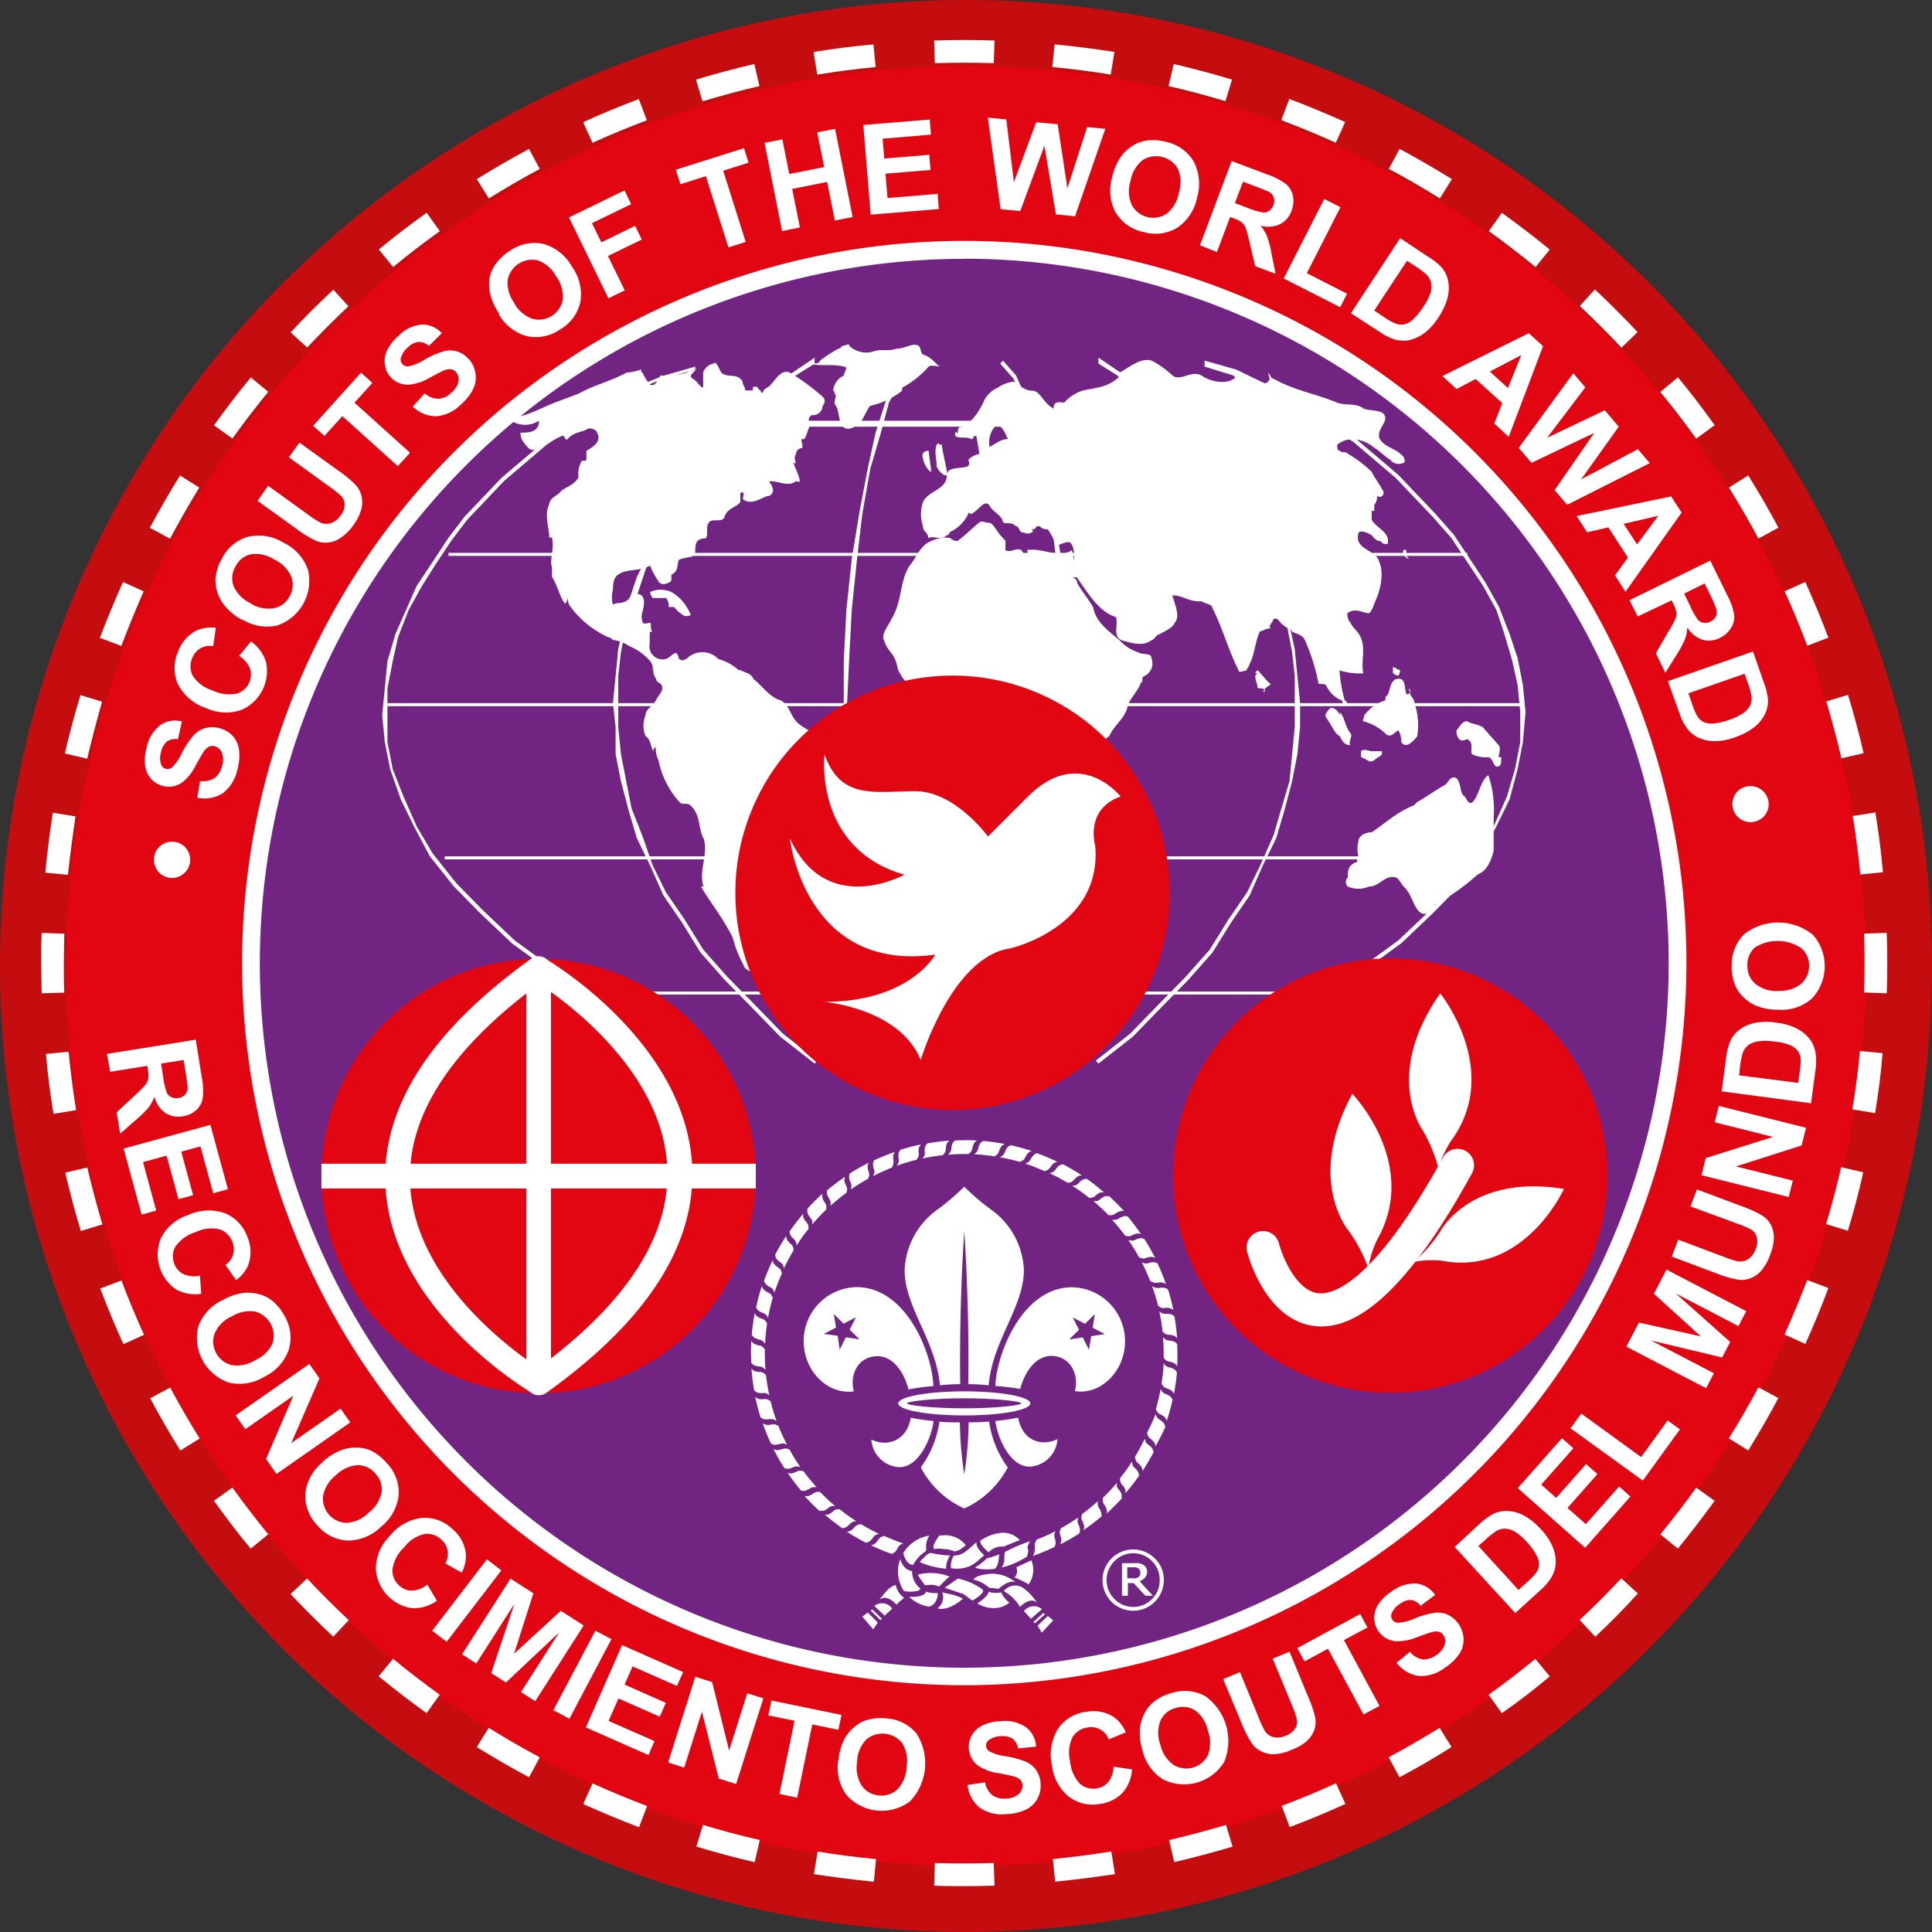 <svg id="Capa_1" data-name="Capa 1" xmlns="http://www.w3.org/2000/svg" viewBox="0 0 256 256"><rect x="0" y="0" width="256" height="256" fill="#333333" stroke="none"/><defs><style>.cls-1{fill:#e20613;}.cls-2{fill:#c50c0e;}.cls-3{fill:#722482;}.cls-4{fill:#fff;}</style></defs><title>insignia-scouts-del-mundo</title><path class="cls-1" d="M251.63,128A123.63,123.63,0,1,1,128,4.37,123.63,123.63,0,0,1,251.63,128"/><path class="cls-2" d="M128,256A128,128,0,1,1,256,128,128.14,128.14,0,0,1,128,256ZM128,8.74A119.26,119.26,0,1,0,247.26,128,119.4,119.4,0,0,0,128,8.74Z"/><path class="cls-3" d="M222.28,127.61a94.51,94.51,0,1,1-94.5-94.51,94.51,94.51,0,0,1,94.5,94.51"/><path class="cls-4" d="M127.78,223.3a95.69,95.69,0,1,1,95.68-95.69A95.79,95.79,0,0,1,127.78,223.3Zm0-189a93.34,93.34,0,1,0,93.33,93.33A93.44,93.44,0,0,0,127.78,34.28Z"/><path class="cls-4" d="M23.11,111.55a2.39,2.39,0,0,1,1.14,4.28,2.27,2.27,0,0,1-1.77.48,2.39,2.39,0,0,1-2.06-2.7,2.38,2.38,0,0,1,2.69-2.06"/><path class="cls-4" d="M26.13,105.81l.38-2.32a2.82,2.82,0,0,0,1.89-.38,2.57,2.57,0,0,0,1-1.54,2.65,2.65,0,0,0,0-1.82,1.46,1.46,0,0,0-.95-.87,1.09,1.09,0,0,0-.76.06,1.89,1.89,0,0,0-.73.7c-.16.25-.5.82-1,1.73a6.68,6.68,0,0,1-1.83,2.32,3.14,3.14,0,0,1-2.6.44,3.08,3.08,0,0,1-1.52-.94,3.24,3.24,0,0,1-.78-1.75,6,6,0,0,1,.2-2.37,5,5,0,0,1,1.83-3,3.45,3.45,0,0,1,2.84-.47l-.52,2.35a2,2,0,0,0-1.45.3,2.45,2.45,0,0,0-.78,1.36,2.8,2.8,0,0,0,0,1.7.87.87,0,0,0,.62.56.88.88,0,0,0,.79-.16,6.13,6.13,0,0,0,1.34-1.93,11.72,11.72,0,0,1,1.5-2.28,3.42,3.42,0,0,1,1.51-1,3.64,3.64,0,0,1,2,0,3.57,3.57,0,0,1,1.71,1,3.44,3.44,0,0,1,.86,1.9,6.7,6.7,0,0,1-.24,2.62,5.23,5.23,0,0,1-1.91,3.08,4.5,4.5,0,0,1-3.31.61"/><path class="cls-4" d="M31.7,86.89,33.25,85a5.19,5.19,0,0,1,2,2.72,5.62,5.62,0,0,1-3.22,6.33,6.21,6.21,0,0,1-4.69-.21,6.52,6.52,0,0,1-3.74-3.13,5.29,5.29,0,0,1,0-4.36,4.92,4.92,0,0,1,2.51-2.83,4.75,4.75,0,0,1,2.49-.33l-.35,2.43a2.5,2.5,0,0,0-1.68.28,2.46,2.46,0,0,0-1.1,1.32,2.69,2.69,0,0,0,.09,2.35,4.72,4.72,0,0,0,2.56,1.9,5,5,0,0,0,3.3.42,2.62,2.62,0,0,0,1.67-1.61,2.48,2.48,0,0,0,0-1.76,3.57,3.57,0,0,0-1.43-1.63"/><path class="cls-4" d="M33.18,79.94a4.44,4.44,0,0,0,3.15.65A3,3,0,0,0,38.38,79a3,3,0,0,0,.22-2.57,4.54,4.54,0,0,0-2.28-2.3,4.53,4.53,0,0,0-3.11-.68,3,3,0,0,0-2,1.61,3,3,0,0,0-.26,2.6,4.52,4.52,0,0,0,2.26,2.27m-1.11,2.22a7.7,7.7,0,0,1-2.42-2,5.25,5.25,0,0,1-.9-1.76,4.64,4.64,0,0,1-.21-1.86,6.47,6.47,0,0,1,.82-2.48,5.58,5.58,0,0,1,3.46-2.92,6.3,6.3,0,0,1,4.74.79,6.26,6.26,0,0,1,3.21,3.55,6.26,6.26,0,0,1-4,7.39,6.14,6.14,0,0,1-4.67-.76"/><path class="cls-4" d="M34.13,66.37l1.4-2,5.24,3.78a13.24,13.24,0,0,0,1.67,1.09,1.94,1.94,0,0,0,1.38.09,2.54,2.54,0,0,0,1.29-1,2.36,2.36,0,0,0,.56-1.5,1.69,1.69,0,0,0-.46-1.11,14,14,0,0,0-1.59-1.26l-5.34-3.86,1.4-1.95,5.08,3.66a16.25,16.25,0,0,1,2.35,1.93,3.44,3.44,0,0,1,.79,1.46,3.77,3.77,0,0,1,0,1.7,6.24,6.24,0,0,1-1,2.08A6.57,6.57,0,0,1,45,71.36a3.57,3.57,0,0,1-1.64.54,3.35,3.35,0,0,1-1.47-.23,14.54,14.54,0,0,1-2.59-1.58Z"/><polygon class="cls-4" points="52.71 61.77 45.36 55.14 42.99 57.77 41.49 56.42 47.84 49.38 49.34 50.74 46.97 53.36 54.33 59.99 52.71 61.77"/><path class="cls-4" d="M54.7,53.86l1.58-1.73a2.84,2.84,0,0,0,1.8.71,2.54,2.54,0,0,0,1.67-.76,2.67,2.67,0,0,0,1-1.53,1.48,1.48,0,0,0-.33-1.25,1.1,1.1,0,0,0-.67-.37,2,2,0,0,0-1,.19c-.27.12-.86.42-1.77.91a6.62,6.62,0,0,1-2.81.94,3.1,3.1,0,0,1-2.42-1A3.06,3.06,0,0,1,51,48.31a3.19,3.19,0,0,1,.3-1.89,6,6,0,0,1,1.46-1.88A5,5,0,0,1,55.9,43a3.49,3.49,0,0,1,2.64,1.15l-1.71,1.69a2.06,2.06,0,0,0-1.38-.53,2.33,2.33,0,0,0-1.4.72,2.7,2.7,0,0,0-.93,1.42.84.84,0,0,0,.21.8.91.91,0,0,0,.75.3,6.22,6.22,0,0,0,2.17-.89,11.78,11.78,0,0,1,2.51-1.1,3.3,3.3,0,0,1,1.79,0,3.56,3.56,0,0,1,1.62,1.09A3.44,3.44,0,0,1,63,49.49a3.39,3.39,0,0,1-.3,2.06,6.86,6.86,0,0,1-1.64,2.06,5.14,5.14,0,0,1-3.28,1.55,4.53,4.53,0,0,1-3.11-1.3"/><path class="cls-4" d="M68.13,40.16a4.48,4.48,0,0,0,2.44,2.09,3.23,3.23,0,0,0,4-2.54,4.55,4.55,0,0,0-.9-3.12,4.5,4.5,0,0,0-2.4-2.09,3.32,3.32,0,0,0-4,2.58,4.51,4.51,0,0,0,.89,3.08m-2,1.41A7.48,7.48,0,0,1,64.9,38.7a5.67,5.67,0,0,1,0-2A4.77,4.77,0,0,1,65.67,35a6.63,6.63,0,0,1,1.92-1.78A5.61,5.61,0,0,1,72,32.32a6.28,6.28,0,0,1,3.78,3A6.24,6.24,0,0,1,76.9,40a5.52,5.52,0,0,1-2.65,3.63,5.63,5.63,0,0,1-4.44.91,6.17,6.17,0,0,1-3.73-2.92"/><polygon class="cls-4" points="80.62 39.53 75.39 28.81 82.75 25.23 83.63 27.05 78.44 29.57 79.68 32.11 84.15 29.93 85.04 31.74 80.56 33.92 82.78 38.47 80.62 39.53"/><polygon class="cls-4" points="96.52 32.78 93.53 23.34 90.16 24.41 89.55 22.49 98.58 19.63 99.19 21.55 95.83 22.62 98.81 32.06 96.52 32.78"/><polygon class="cls-4" points="103.63 30.62 101.31 18.93 103.67 18.46 104.58 23.06 109.21 22.14 108.29 17.54 110.65 17.07 112.98 28.76 110.62 29.22 109.6 24.11 104.97 25.03 105.99 30.14 103.63 30.62"/><polygon class="cls-4" points="115.37 28.44 114.39 16.56 123.19 15.84 123.36 17.84 116.95 18.38 117.17 21.01 123.13 20.51 123.3 22.52 117.33 23.01 117.6 26.24 124.24 25.69 124.4 27.7 115.37 28.44"/><polygon class="cls-4" points="132.59 27.72 130.89 15.59 133.34 15.82 134.35 24.14 137.3 16.2 140.15 16.47 141.44 24.95 144.05 16.84 146.46 17.07 142.45 28.66 139.91 28.41 138.39 19.32 135.19 27.97 132.59 27.72"/><path class="cls-4" d="M149.8,24a4.4,4.4,0,0,0,.19,3.2,3.22,3.22,0,0,0,4.6,1.12,4.56,4.56,0,0,0,1.62-2.81,4.5,4.5,0,0,0-.15-3.18,3.34,3.34,0,0,0-4.66-1.11A4.51,4.51,0,0,0,149.8,24m-2.43-.5a7.51,7.51,0,0,1,1.24-2.85,5.79,5.79,0,0,1,1.46-1.33,4.75,4.75,0,0,1,1.75-.68,6.71,6.71,0,0,1,2.61.14,5.65,5.65,0,0,1,3.72,2.58,6.33,6.33,0,0,1,.47,4.79,6.21,6.21,0,0,1-2.59,4,5.52,5.52,0,0,1-4.46.6,5.58,5.58,0,0,1-3.72-2.56,6.1,6.1,0,0,1-.48-4.71"/><path class="cls-4" d="M163.63,26.91l1.67.63a9.37,9.37,0,0,0,2.08.62,1.18,1.18,0,0,0,.8-.23,1.55,1.55,0,0,0,.55-.75,1.36,1.36,0,0,0-.64-1.78c-.18-.09-.72-.31-1.63-.66l-1.76-.66ZM159,32.5l4.2-11.16,4.74,1.79a8.71,8.71,0,0,1,2.48,1.28,2.77,2.77,0,0,1,.9,1.56,3.44,3.44,0,0,1-.18,1.94,3.1,3.1,0,0,1-1.52,1.79,3.7,3.7,0,0,1-2.59.2,5.66,5.66,0,0,1,.85,1.39,13.52,13.52,0,0,1,.6,2.3l.54,2.69-2.69-1-.72-3a17.39,17.39,0,0,0-.56-2.09,2.05,2.05,0,0,0-.5-.72,4.28,4.28,0,0,0-1.09-.55l-.46-.17-1.75,4.65Z"/><polygon class="cls-4" points="170.1 36.9 175.47 26.37 177.62 27.46 173.16 36.2 178.49 38.92 177.58 40.71 170.1 36.9"/><path class="cls-4" d="M186.43,34.56l-4.34,6.59,1.5,1a6.4,6.4,0,0,0,1.28.7A2.19,2.19,0,0,0,186,43a2.44,2.44,0,0,0,1.15-.61,7.94,7.94,0,0,0,1.41-1.69,7.17,7.17,0,0,0,1-1.91,2.7,2.7,0,0,0,.06-1.34,2.29,2.29,0,0,0-.62-1.08,10.93,10.93,0,0,0-1.59-1.18Zm-.9-3L189.2,34A8.76,8.76,0,0,1,191,35.4a4,4,0,0,1,.9,1.91,5.31,5.31,0,0,1-.11,2.23,8.81,8.81,0,0,1-1.22,2.57,8,8,0,0,1-1.7,1.92,5.36,5.36,0,0,1-2.23,1.06,4.35,4.35,0,0,1-1.93-.13,7.74,7.74,0,0,1-1.92-1L179,41.51Z"/><path class="cls-4" d="M199.81,51.42l1.77-4.37-4.17,2.18Zm.1,6.47L198,56.12l1.06-2.7-3.53-3.2L193,51.55l-1.88-1.72,11.46-5.68,1.88,1.72Z"/><polygon class="cls-4" points="201.24 59.35 208.47 49.46 210.06 51.33 205 58.01 212.64 54.36 214.49 56.54 209.51 63.52 217.03 59.52 218.6 61.37 207.65 66.89 206 64.94 211.25 57.36 202.93 61.33 201.24 59.35"/><path class="cls-4" d="M216.92,72.14l2.81-3.79-4.59,1.06Zm-1.54,6.28L214,76.23l1.71-2.35-2.6-4-2.81.65-1.39-2.15,12.52-2.6,1.39,2.14Z"/><path class="cls-4" d="M223.16,78.66l.78,1.6A9,9,0,0,0,225,82.14a1.29,1.29,0,0,0,.74.38,1.56,1.56,0,0,0,.92-.17,1.46,1.46,0,0,0,.73-.72,1.48,1.48,0,0,0,0-1A14.74,14.74,0,0,0,226.7,79l-.83-1.69Zm-7.24.87,10.7-5.25,2.23,4.55a8.76,8.76,0,0,1,.94,2.63,2.74,2.74,0,0,1-.42,1.75,3.4,3.4,0,0,1-1.45,1.3,3.19,3.19,0,0,1-2.34.26,3.77,3.77,0,0,1-2-1.63,5.46,5.46,0,0,1-.33,1.6,13.26,13.26,0,0,1-1.13,2.08l-1.45,2.33-1.26-2.58,1.56-2.71A15.35,15.35,0,0,0,222,82a1.81,1.81,0,0,0,.13-.86,4.11,4.11,0,0,0-.42-1.15l-.21-.44L217,81.69Z"/><path class="cls-4" d="M231.17,89.27l-7.45,2.6.6,1.7a6.3,6.3,0,0,0,.59,1.33,2.26,2.26,0,0,0,.78.76,2.66,2.66,0,0,0,1.3.21,7.88,7.88,0,0,0,2.14-.49,7.44,7.44,0,0,0,1.92-.93,2.84,2.84,0,0,0,.87-1,2.37,2.37,0,0,0,.16-1.23,10.52,10.52,0,0,0-.55-1.91Zm1.11-2.94,1.45,4.15a8.49,8.49,0,0,1,.54,2.22,4,4,0,0,1-.44,2,5.22,5.22,0,0,1-1.45,1.71,8.77,8.77,0,0,1-2.53,1.3,7.9,7.9,0,0,1-2.51.5,5.25,5.25,0,0,1-2.41-.52,4,4,0,0,1-1.46-1.28,7.06,7.06,0,0,1-.94-1.93L221,90.26Z"/><path class="cls-4" d="M232.44,108.89a2.36,2.36,0,0,1-1.81-.35,2.4,2.4,0,0,1-.68-3.33,2.32,2.32,0,0,1,1.52-1,2.42,2.42,0,0,1,2.84,1.87,2.34,2.34,0,0,1-.35,1.8,2.31,2.31,0,0,1-1.52,1"/><polygon class="cls-4" points="120.24 141.33 118.13 135.76 116.02 130.19 114.61 123.42 113.56 116.65 112.86 109.49 112.15 102.33 112.15 95.16 112.51 87.59 112.86 80.82 113.56 74.06 114.26 68.09 115.32 62.12 116.72 57.34 117.78 53.36 119.54 50.18 120.94 48.19 120.59 47.78 118.83 49.78 117.43 52.96 116.02 57.34 114.97 62.12 113.91 67.69 112.86 74.06 112.15 80.82 111.8 87.59 111.8 95.16 111.8 102.33 112.15 109.49 112.86 116.65 114.26 123.81 115.67 130.19 117.43 136.16 119.89 141.33 120.24 141.33"/><polygon class="cls-4" points="108.29 140.53 103.72 136.95 99.85 132.97 96.33 129.39 93.17 125.81 90.71 121.83 88.25 118.25 86.49 114.67 85.09 110.68 83.68 107.1 82.98 103.52 82.28 99.94 81.92 96.35 81.92 93.17 81.92 89.58 82.28 86.4 82.98 82.82 84.03 80.03 85.09 76.84 86.14 73.66 87.55 70.88 90.36 65.7 93.88 60.92 97.39 56.54 100.91 52.96 104.77 50.18 107.94 48.18 107.94 47.39 104.42 49.78 100.91 52.57 97.04 56.15 93.52 60.53 90.01 65.3 86.85 70.48 85.79 73.66 84.39 76.45 83.33 79.63 82.63 82.82 81.92 86 81.57 89.58 81.22 93.17 81.57 96.35 81.57 99.94 82.28 103.52 83.33 107.5 84.39 111.08 86.14 114.67 87.9 118.64 90.36 122.23 92.82 126.21 95.98 129.79 99.5 133.37 103.36 137.35 107.94 140.93 108.29 140.53"/><polygon class="cls-4" points="92.47 139.34 85.09 135.76 78.76 132.18 73.13 128.2 68.21 124.62 64 120.63 60.48 117.05 57.32 113.07 55.21 109.49 53.45 105.51 52.04 101.92 51.34 98.34 51.34 94.76 51.34 91.18 52.04 87.59 52.75 84.41 54.15 80.83 55.91 77.64 57.67 74.86 59.78 71.67 61.89 68.89 66.81 63.71 72.43 58.93 77.71 55.35 82.98 52.17 87.9 50.17 92.12 48.98 92.12 48.58 87.9 49.78 82.98 51.77 77.35 54.95 72.08 58.54 66.46 63.31 61.54 68.48 59.42 71.27 57.32 74.46 55.21 77.64 53.8 80.83 52.4 84.01 51.34 87.59 50.99 91.18 50.64 94.76 50.99 98.34 51.7 101.92 53.1 105.91 54.85 109.49 56.96 113.47 60.13 117.45 63.65 121.03 67.86 125.02 72.78 128.6 78.41 132.57 85.09 136.16 92.47 139.74 92.47 139.34"/><polygon class="cls-4" points="133.6 141.33 136.06 136.16 137.82 130.19 139.58 123.81 140.63 116.65 141.34 109.49 141.68 102.33 141.68 95.16 141.68 87.59 141.34 80.82 140.63 74.06 139.58 67.69 138.52 62.12 137.46 57.34 136.06 52.96 134.65 49.78 132.9 47.78 132.54 48.19 134.3 50.18 135.71 53.36 136.76 57.34 138.17 62.12 139.22 68.09 139.93 74.06 140.63 80.82 141.34 87.59 141.34 95.16 141.34 102.33 140.98 109.49 139.93 116.65 138.87 123.42 137.46 130.19 135.36 135.76 133.25 141.33 133.6 141.33"/><polygon class="cls-4" points="145.55 140.93 150.12 137.35 153.99 133.37 157.5 129.79 160.66 126.21 163.13 122.23 165.59 118.64 167.34 114.66 169.1 111.08 170.16 107.5 171.21 103.52 171.91 99.94 172.27 96.35 172.27 93.17 171.91 89.58 171.56 86 170.86 82.81 170.16 79.63 169.1 76.45 167.69 73.66 166.64 70.48 163.48 65.3 159.96 60.53 156.45 56.15 152.93 52.57 149.07 49.78 145.55 47.39 145.55 48.18 148.72 50.17 152.58 52.96 156.09 56.55 159.61 60.92 163.13 65.7 165.94 70.87 167.34 73.66 168.75 76.84 169.45 80.03 170.51 82.81 171.21 86.4 171.56 89.58 171.56 93.17 171.56 96.35 171.21 99.94 170.86 103.52 169.8 107.1 168.75 110.68 166.99 114.66 165.24 118.25 162.78 121.83 160.31 125.81 157.15 129.39 153.64 132.97 149.77 136.95 145.2 140.54 145.55 140.93"/><polygon class="cls-4" points="161.02 139.74 168.4 136.16 175.07 132.58 180.71 128.6 185.63 125.02 189.84 121.03 193.36 117.45 196.17 113.47 198.28 109.49 200.03 105.91 201.09 101.92 201.79 98.34 202.14 94.36 201.79 90.78 201.09 87.2 200.03 84.01 198.63 80.43 196.87 77.25 194.77 74.06 192.65 70.87 190.2 68.09 185.27 62.91 179.65 58.14 174.02 54.15 168.75 51.37 163.83 48.98 159.61 47.78 159.61 48.58 163.47 49.77 168.4 51.77 173.67 54.95 179.29 58.53 184.92 63.31 189.84 68.48 192.3 71.27 194.41 74.46 196.52 77.64 198.28 80.83 199.34 84.01 200.39 87.59 201.09 90.78 201.44 94.36 201.44 98.34 200.74 101.92 199.69 105.51 197.92 109.49 195.82 113.07 193 117.05 189.49 120.63 185.27 124.62 180.35 128.2 174.73 132.18 168.4 135.76 161.02 139.34 161.02 139.74"/><rect class="cls-4" x="105.12" y="55.75" width="56.24" height="0.79"/><rect class="cls-4" x="59.43" y="73.26" width="134.99" height="0.4"/><rect class="cls-4" x="51.34" y="93.17" width="150.1" height="0.4"/><rect class="cls-4" x="58.93" y="113.47" width="137.28" height="0.4"/><rect class="cls-4" x="76.72" y="131.38" width="97.48" height="0.4"/><path class="cls-4" d="M98.09,88.79c.71.39,1.41.39,1.76,1.19,1.06.8,2.11,2.39,3.51,2.79,1.06.4,1.41,2,2.12,2.79,1.4,1.59,4.92,2,4.21,4.37,0,.8-.7,1.59-.7,2-.35,1.19-1,2-1,3.18-.36.8,0,1.59-.36,2.78a1.68,1.68,0,0,1-1.75,1.6.36.36,0,0,0-.35.4,15.83,15.83,0,0,1-1.41,3.58c-.35.4,0,1.59-.35,2l-.36.4c-1,1.59-2.1,2-2.81,3.18-1.75,2-1,4.38-.7,6.77,0,.4.35.4.7.8,0,.79.36,1.59.36,2.78-.71-.79-2.11-.4-2.47-1.59a15.16,15.16,0,0,1-1.4-3.58c-1.41-2.79-2.81-4.38-4.22-6.77h.35c-.7-2,.71-4.38,0-6.37-.7-1.19-.35-3.19-1.76-4.38-.35-.4-1,0-1.4-.4a11.73,11.73,0,0,1-2.81-5.57,3.91,3.91,0,0,1-.36-2c0,.4-.35.4-.35.8-.35-.8-.35-1.6-1-2a3.68,3.68,0,0,1,0-2.79c0-.8,1-1.2,1.4-2s1.06-1.2.71-2c-.35-.4-.71-.4-.71-.8a1.6,1.6,0,0,1-.35-1.19Z"/><path class="cls-4" d="M86.49,88.79a1.61,1.61,0,0,0-.35-1.2,7.61,7.61,0,0,0-2.81-2,4.69,4.69,0,0,0-2.11-.79,1.19,1.19,0,0,0-.7-.4,12.78,12.78,0,0,1-4.92-4c-.35-.4-.35-.8-.35-1.59A1.55,1.55,0,0,1,74.89,80c-.7-.79-1-2.39-1.75-3.58v-1.2c-.36-1.19.35-2.39,0-4h-.36c0-1.19-.7-3.18,0-4.38,0-.79,1.06-1.19,1.41-1.59.7-.8,1.76-.8,2.46-2a3.33,3.33,0,0,1,.35-2c0-.4.7,0,.7-.4V59.73c.71-.4,2.12-1.19,1.41-2.39,0-.4-1.06-.8-1.41-.4-1,.4-1.75.4-2.45,1.2-.36.4-.36-.4-.71-.4-1.05.4-2.11,1.19-3.16,1.59a1,1,0,0,1-1.41,0c-.7-.79-1-1.19-1-2,1,0,2.46,0,2.46-1.59a3.41,3.41,0,0,1-4.22-.4c2.46,0,4.22-1.19,6.33-2l3.16-1.19c2.11-1.2,4.22-1.6,6.33-2.79.7,0,2.11-.4,1.76-.4.35,0,0,.4.35.4a5.44,5.44,0,0,0,1,1.59c.71.4,1.06-.79,1.41-1.2a9.77,9.77,0,0,0,3.51-.39c.35-.4,1.06,0,1.41-.8-.35.8-1.41,1.19-.7,1.6s1,1.19,1.4,1.19v-2a1.9,1.9,0,0,1,1.41-1.19c.35-.41.7.79,1,1.19.71.8,2.11,0,2.81,1.19,0,.4.36.8.36,1.2h1v-.4c.7-.4.7.4,1.05.4,0,.4.36.4.36,0,.35-.4.7-.4,1-.8.71-.79,1.41-2,2.46-1.59A29.91,29.91,0,0,1,109,52.56a.8.8,0,0,1,0,1.2A1.27,1.27,0,0,1,107.58,55c-.7.4-.34,1.19-.34,1.59-.36.8-.36,1.2-.71,1.6h-.35c0,.4.35,1.19,0,1.19a.82.82,0,0,0-.71.8h0c-.35.4,0,1.19,0,1.19h-.35c1.41,3.18.71,2.39.35,2.39-1,.79-2.1,0-3.51,0,0,.4.35.4.35.79h0a.79.79,0,0,1-.7,1.2c-1.06.4-2.11,1.19-3.17.4,0-.4.36-1.2-.35-.8v1.2c-.7.79-1.75.79-2.11,2-.35.79-1.75,0-2.1.79-.36.4,0,1.59-.36,2-1.4,0-1.4.8-1.4,2a.36.36,0,0,0-.35.4,13.34,13.34,0,0,0-1.76.4c-.36.4,0,1.59-1.05,2v.8c-.36.4-1.41.79-1.76,0a9,9,0,0,1-1.06-2c-1.4.8-3.16.4-4.22,1.2-.7.4-.7,1.59-.7,2a3.75,3.75,0,0,0,0,2c.35-.4,1.41,0,2.11-.79a1.14,1.14,0,0,1,1.76-.4c.7,1.19-.35,2.38,0,3.18,0,.8.7.4,1,.4s0,.79.35,1.19h-.35v1.6a1.72,1.72,0,0,0,2.11,2c.35,0,1-.8,1.4-.8a1.31,1.31,0,0,1,.36.8c.7.39.7,0,1,0a2.92,2.92,0,0,1,4.22,0,6.6,6.6,0,0,1,2.81,1.59Z"/><path class="cls-4" d="M107.58,48.18c.36,0,1.06,0,1.06-.39a18.89,18.89,0,0,1,2.46-1.59c.35,0,.35-.4.7-.4s.71-.4.71,0a3.26,3.26,0,0,0,3.16.79c1-.39,2.11,0,3.16-.39,1.06,0,2.11-.8,2.82-.4.35,0,.35,1.19.7,1.19,1.41.4,2.46,2.39,2.11,1.19.35.8-.7,0-1.41.4a12.72,12.72,0,0,1-3.51,2.79v.4a10.32,10.32,0,0,1-4.22,2c-.71.79-1,2.39-2.11,2.78-.7.4-1.41.4-1.76-.39s-.35-2-.7-2.39,0-.8,0-1.59c-.35.4,0-.4-.35-.4a2.38,2.38,0,0,1,1.4-2c0-.4.71-1.2,0-1.2-1.4-.4-3.16,0-4.56-.4Z"/><path class="cls-4" d="M123.05,59.73c-.7,0-1,.4-.7,1.19,0,.4.7,1.6,1.05,1.6,0-.4-.35-2.39-.35-2.79"/><path class="cls-4" d="M124.46,58.93c0-.39-.35,0-.35,0-.35.8,0,2,0,2.79,0,.4,1,1.59,1.4,1.19,0-.79-.7-3.18-.7-4Z"/><path class="cls-4" d="M166.64,89.18c-.7.4,0,1.2,0,2,2.11,0,0,1.19,1.05,0,.35-.4,1.06-.4.35-.8l-1.4-1.59-.35.39Z"/><path class="cls-4" d="M183.87,72.07c.35-1.59-1.41-2-2.11-3.18v-1.2h.34v-.8a1.54,1.54,0,0,0,.36-1.19.53.53,0,0,0,.7-.8c-.35-.79-1.06-1.59-1.4-2.38a16.55,16.55,0,0,0-3.17-2.4c-.35-.39-.7,0-1.05-.39-.35,0-.35-.4-.35-.8,1.4-1.19,3.51-.79,4.91.4.71.4,1.42,1.2,2.12,1.59a1.42,1.42,0,0,0,1.76.4c.35,0,0-.79,0-.79-1.06-1.2-2.46-1.2-3.17-2.39-.35-.8.35-1.6.71-2.39.35-1.6-1.76-1.2-2.82-1.6-1-.79-2.46-.39-3.51-.79-2.82-1.19-5.63-1.59-8.44-3.18-.35,0-.35-.4-.7-.8,0,.4.35.8,0,1.19-1.76,1.2-3.17-.79-4.57-.79,0,0,.35.4,0,.4-1,.79-3.17.39-4.22-.4-1.4-.8-2.81.79-3.87,0a11.93,11.93,0,0,0-2.81-2c-1.4-.4-2.81.79-4.22,1.59-.35,0,0,.8-.35.8-1.41,1.19-2.81,1.19-4.57,1.59A5.62,5.62,0,0,0,141,53.36c-.35,0-1.4-.4-1.4.79-1.41-.79-1.76-2.38-2.82-2.38s-1.75-.8-2.46-1.2a4.64,4.64,0,0,0-2.11.8A3.65,3.65,0,0,0,130.44,53c-.71,1.59-1.76,3.18-3.17,3.58-.35,0-.35.4-.35.8-.35,0-.35-.4-.35,0v.4c.7.4,1.4,0,2.11.4a.36.36,0,0,0,.35-.4h.35c.35,2.38.71,3.18,0,2.38.35.41.71.41.71,0a1.18,1.18,0,0,0,1-1.19,3.2,3.2,0,0,1,.7-2.39c.7-.79,1.41.8,1.76,1.6-1.06,0-1.76.79-2.81,1.19v.4c-.7.39-1.76.39-2.46,1.19a.61.61,0,0,1,0,.8c-.71.4-2.82,0-2.82,1.19,0,2-2.46,2-3.16,3.59a4.9,4.9,0,0,0,0,3.18c0,.8.7.8.7,1.59.71-.4,1.76.4,2.46-.4.36,0,.36-.39.36-.39a5,5,0,0,0,2.46-2.39c0-.4.35,0,.35,0,1-.4,1.76-2,2.46-1.2.35.8,1.4,1.2,1.76,2,0,.79,1,0,1.75.79.36,0,.36.4.71.8.35,0,1,.39,1.4,0,.35,0,0-.4,0-.4h.35l.36-.4h.35a1.19,1.19,0,0,0,1.05.4,8.92,8.92,0,0,1,1.06,2c.34.4,1.75-.8,2.11,0,.7,1.19,0,3.18.7,4.38,1.4,2,2.81,4.38,4.92,5.18.35,0,.35.39.35.79,0,.8-.35,2,.71,2.39,1.4.39,2.8.79,3.86,0,.35,0,.7-.8,1.06-.8.7-.4,1.75-.79,2.1-1.59.71-.79,0-2.39-.35-3.58,1.41,0,2.11.79,3.52.79h.35c.7.4,1.4.4,1.4.8,1.41,2.79,2.11,5.57,3.52,8.36,0,.39.7,0,1.06,0,0-.4.35-.4.35-.8.7-1.19.7-2.79,1.4-4.38.35,0,.7-.39,1.41-.39-.35-.4.35-.8.35-1.2.7-.39.7.4,1.41.8.35.4,1.05.4,1.05.79.7.4,1.41.4,1.76,1.2a25.63,25.63,0,0,1,1.76,5.57c0,.4.7,0,1.05.4a3.8,3.8,0,0,0,2.11,2c0,.4.35.4.35.79.35-.39.35-.79,0-.79a19.68,19.68,0,0,1-.7-4,8.8,8.8,0,0,0,3.16.39c-.35-1.59.35-3.18-.35-4.77-.35-.8-1-1.19-1.41-2a1.6,1.6,0,0,1-.35-1.2c1.06-.79,2.11,0,2.81,0,.36,0,.7-1.19,1.06-2s1.06-3.19.35-4.78c-.35-1.6-3.16-1.6-2.81-3.59,0-.79,1.05-.39,1.76,0,.34.4.7.8,1.05.8s.35.4.71.4Z"/><path class="cls-4" d="M125.87,71.27a4.73,4.73,0,0,0-3.17.8c-1,.79-1.4,2-2.11,2.79-1.4,2-1,4.77-2.46,7.16-.35.8-1.41,2-1,2.79.35,1.19,1,1.59,1.4,2.39s.35,1.59.71,2c1,2,3.16,2.79,5.27,3.19,1.41.4,2.81-.8,3.87-1.59.7-.4,1.76,0,1.76.79.34.4,0,1.2.34,2a17.38,17.38,0,0,0,1.76,5.58c.7,1.59.35,3.18,0,4.78-.35,1.19-1.05,2.38-.7,3.58s1,1.59,1.4,2.78c.36,2,0,4,.71,6a4.58,4.58,0,0,0,1.76,2,4.71,4.71,0,0,0,2.46.39c-.36-.39,0-.39,0-.8.35.41.7,0,1.05-.39,1.06-.8,1.76-1.6,2.81-2.39a4.76,4.76,0,0,0,1.06-2.39c.35-.4,0-.79.35-1.59.35-.4.35-1.19.7-1.59.7-1.2,1.76-1.6,2.11-2.79a7.48,7.48,0,0,0,.35-4.77,1.61,1.61,0,0,0-.35-1.2c-.35-.79,0-2,0-2.79.35.4.7-.4,1-.4.71-1.59,2.12-2.38,2.47-4,.35-1.19,1.4-2,1.76-3.18.35,0,0-.4.35-.8a1.83,1.83,0,0,0,1.05-2.38c0-.8-1.05-.4-1.76-.8a5.68,5.68,0,0,1-2.46-1.59c-1.41-1.2-3.16-2.39-3.51-4.38-.7-1.19-1.41-2-2.11-3.19a.8.8,0,0,0-.71-.79h.71c-.35-1.2-.35-2.39-.71-3.59-1.76,1.2-3.86-.39-6,0,0,0,.36.4,0,.4-.34.4-.34,0-.69-.4-.71-.39-1.41.4-2.11,0V71.67l-.71-.79c-.35-.4-1-1.6-1.4-1.6-.71,0-1-.4-1.41,0-1,.8-1.76,1.6-2.81,2.39a1.19,1.19,0,0,1-1-.4"/><path class="cls-4" d="M150.82,103.92c0-.4-.35,0-.35,0a2,2,0,0,1-2.46,1.59c.35,1.19,0,1.59-.7,2.38-.36,0,0,.8,0,.8-1.41,1.2-.71,3.58.35,4.38.7.8,1.41-.4,1.41-1.2,0-1.58,1.05-2.38,1.4-4a.81.81,0,0,1,.71-.79c-.36-.8,0-1.59-.36-3.18"/><path class="cls-4" d="M86.14,78.44a3.44,3.44,0,0,1,2.82,0,6,6,0,0,1,2.45,2.78c.36.41-.35.41-.7.41a5.14,5.14,0,0,1-1.4-1.2H88.6a1.57,1.57,0,0,0-.35-1.19H86.49a1.46,1.46,0,0,1-.35-.8"/><path class="cls-4" d="M186.33,72.86H186c-.36.4.35,1.2.7,1.2l-.35-.4Z"/><path class="cls-4" d="M185.27,88.79a1.19,1.19,0,0,0-.7-.4v.79c1.06.8.7,0,1.06-.39-.36.39,0-.4-.36,0"/><path class="cls-4" d="M184.92,90c-.7.4-.7,1.2-1,2l-.35.4v.4a5.39,5.39,0,0,0-2.81,2c0,.4-.36.8,0,.8a6.72,6.72,0,0,1,2.81,1.59c.7.79,1.4-.4,1.75-.4a3.27,3.27,0,0,1,.36,1.59c.7.8,1.4,0,2.1-.79a8.8,8.8,0,0,0-.35-4.38c0-.8-.7-.8-.7-2a.46.46,0,0,1-.35.79c-.36-.79,0-2.39-1.41-2"/><path class="cls-4" d="M177.54,94.76c-.35-.8-1.06-1.2-1.41-.8s-.7.8-.35,1.2c1.06,1.59,1.06,2,1.76,2.39.35.79.7,1.19,1.4,1.19-.35-.4.36-1.19,0-1.59-.7-.8-.7-2-1.4-2.79Z"/><path class="cls-4" d="M181.76,99.54c-.36,0-1.06-.4-1.41,0v.79c1.05.4,1.05.8,1.76.4.35-.4.7-.4,1-.79v-.4Z"/><path class="cls-4" d="M194.41,95.56c-.7,0-1,.79-1.41,1.19a1.55,1.55,0,0,0,.36,1.19c.35.4,1,0,1,0,1.06.4.36,1.6.7,2a4.09,4.09,0,0,0,2.11.39c.7,0,.7,1.59,1.41,1.19.35,0,.35-.79.35-1.19h-.35c0-.39.35-1.19,0-1.59l-2.11-2.39c-.7-.4-1.41-.4-2.11-.79"/><path class="cls-4" d="M197.22,102.72c-.7.4-1.05,1.59-1.4,2.39-1,2.39-1.41.8-1.76.4-.7-.4-.35-1.59-1.06-2.39-.7-.4-1.05.4-1.4.8-1.4.79-2.46,1.59-3.87,2.39l-.35.39c-2.11.8-3.86,2.39-5.62,3.58-.71,0-1.76.4-1.76,1.2a3.76,3.76,0,0,0,0,2c-.35.4,0,.79-.35.79-1.06.41-1.06,1.2-1.06,2a.82.82,0,0,0,0,1.2,3.54,3.54,0,0,0,2.82,0c1.41,0,2.11-1.6,3.51-1.2.35,0,.71.8,1.06,1.2,1.4,1.19,1.4,4,3.16,3.58.7,0,.7-.79,1.06-1.19a30.38,30.38,0,0,0,5.62-4c1.05-.39,1.75-1.59,2.1-3.17v-4.39a14.25,14.25,0,0,0-.7-5.57"/><path class="cls-1" d="M213,155.8A28.78,28.78,0,1,1,184.27,127,28.78,28.78,0,0,1,213,155.8"/><path class="cls-4" d="M175.09,175.76a6.37,6.37,0,0,1-1-.07c-6.47-.82-8.76-9.47-8.85-9.84a2.18,2.18,0,0,1,4.23-1.09c.45,1.71,2.25,6.23,5.18,6.6,1.85.22,7.23-1.06,16.57-18a2.18,2.18,0,0,1,3.83,2.1C187.56,169.09,181,175.76,175.09,175.76Z"/><path class="cls-4" d="M187.33,167.21a18.73,18.73,0,0,0,3.56-4.12s4-7.56,16.34-5.55c0,0-5.23,11.57-16.15,9.52a12.63,12.63,0,0,0-3.75.15"/><path class="cls-4" d="M181.31,168.06a19.61,19.61,0,0,0-2.63-5s-5.69-6.66.51-18.13c0,0,9,9.3,3.28,19.36a13.57,13.57,0,0,0-1.16,3.75"/><path class="cls-4" d="M190.62,154.89a19.83,19.83,0,0,0-2.19-5.26s-5.17-7.26,2.41-18c0,0,8.32,10.28,1.37,19.63a13.5,13.5,0,0,0-1.59,3.6"/><path class="cls-1" d="M155,118.3a28.78,28.78,0,1,1-28.78-28.78A28.77,28.77,0,0,1,155,118.3"/><path class="cls-4" d="M109.24,100s-1.45,12.46,10.6,15.9c0,0-10.36,5.78-15.18-4.82,0,0,1.93,17.82,19.27,15.41,0,0-3.37,6.26-14.69,6.26,0,0,10,.85,12.76,7.71,0,0,4.1-13.73,11.92-14.81,0,0,12.16-2.77,11.2-13.6,0,0-1.44-4.82,3.37-6.51,0,0-5.41-6.86-12.28,0l-5.3,5.3s-4.33-6-9.63-6-9.87,1.21-12-4.82"/><path class="cls-1" d="M100.15,155.84a28.78,28.78,0,1,1-28.78-28.78,28.77,28.77,0,0,1,28.78,28.78"/><path class="cls-4" d="M71.38,184.87a1.66,1.66,0,0,1-.75-.18,1.64,1.64,0,0,1-.89-1.46V128.37A1.64,1.64,0,0,1,72.21,127c.76.44,18.76,11.18,19.51,27.6.47,10.36-6,20.46-19.39,30A1.63,1.63,0,0,1,71.38,184.87ZM73,131.44V180c10.62-8.25,15.8-16.73,15.42-25.24C87.94,143.51,77.81,134.9,73,131.44Z"/><path class="cls-4" d="M71.37,184.84a1.62,1.62,0,0,1-.83-.23c-.77-.45-18.73-11.17-19.47-27.59-.48-10.35,6-20.44,19.34-30a1.64,1.64,0,0,1,2.6,1.33V183.2a1.63,1.63,0,0,1-.83,1.42A1.57,1.57,0,0,1,71.37,184.84Zm-1.64-53.2c-10.6,8.24-15.77,16.72-15.39,25.22.5,11.2,10.61,19.8,15.39,23.26Z"/><rect class="cls-4" x="42.59" y="154.2" width="57.56" height="3.28"/><path class="cls-4" d="M139.81,249.33l-.3-3c2.6-.25,5.2-.59,7.74-1l.49,3C145.14,248.72,142.47,249.07,139.81,249.33Zm15.78-2.59-.68-2.92c2.51-.59,5.05-1.27,7.54-2l.87,2.87C160.77,245.45,158.17,246.14,155.59,246.74Zm15.3-4.64-1.06-2.81c2.42-.91,4.85-1.92,7.2-3l1.24,2.74C175.86,240.13,173.37,241.17,170.89,242.1Zm14.55-6.6L184,232.85c2.26-1.21,4.54-2.53,6.75-3.9l1.59,2.54C190.1,232.91,187.77,234.26,185.44,235.5ZM199,227l-1.75-2.44c2.09-1.49,4.17-3.09,6.19-4.75l1.91,2.32C203.29,223.87,201.15,225.51,199,227Zm12.36-10.15-2.05-2.19c1.89-1.77,3.75-3.63,5.52-5.52l2.19,2C215.21,213.17,213.31,215.07,211.37,216.89Zm10.94-11.67L220,203.31c1.65-2,3.25-4.09,4.76-6.19l2.44,1.75C225.64,201,224,203.16,222.31,205.22Zm9.33-13-2.55-1.59c1.37-2.19,2.69-4.47,3.92-6.76l2.64,1.42C234.39,187.64,233,190,231.64,192.22Zm7.56-14.11-2.73-1.24c1.07-2.38,2.08-4.8,3-7.22l2.81,1.06C241.34,173.19,240.31,175.67,239.2,178.11Zm5.64-15-2.87-.87c.75-2.47,1.43-5,2-7.54l2.93.68C246.31,158,245.61,160.59,244.84,163.12Zm3.62-15.58-3-.49c.42-2.55.76-5.16,1-7.74l3,.29C249.24,142.25,248.89,144.92,248.46,147.54Z"/><path class="cls-4" d="M115.79,249.34c-2.65-.26-5.32-.61-7.94-1l.49-3c2.55.42,5.16.76,7.74,1ZM100,246.75c-2.6-.6-5.2-1.3-7.73-2.07l.88-2.87c2.46.75,5,1.43,7.53,2Zm-15.32-4.63c-2.48-.94-5-2-7.4-3.07l1.24-2.74c2.38,1.08,4.8,2.08,7.22,3ZM70.1,235.5c-2.35-1.26-4.68-2.61-6.93-4l1.59-2.55c2.19,1.36,4.47,2.68,6.76,3.91ZM56.52,227c-2.16-1.55-4.29-3.19-6.35-4.88l1.91-2.32c2,1.65,4.09,3.25,6.19,4.76ZM44.16,216.87c-1.94-1.82-3.85-3.72-5.66-5.65l2.19-2.06c1.77,1.89,3.63,3.75,5.52,5.52ZM33.22,205.2c-1.69-2-3.33-4.19-4.87-6.34l2.44-1.75c1.51,2.1,3.11,4.18,4.75,6.19Zm-9.32-13c-1.41-2.25-2.76-4.58-4-6.92l2.65-1.42c1.22,2.28,2.54,4.55,3.91,6.75Zm-7.55-14.09c-1.1-2.42-2.13-4.9-3.07-7.38l2.81-1.06c.92,2.42,1.92,4.84,3,7.2Zm-5.64-15c-.77-2.53-1.46-5.14-2.07-7.73l2.93-.68c.59,2.53,1.27,5.07,2,7.54ZM7.09,147.59c-.43-2.62-.78-5.29-1-7.94l3-.29c.25,2.58.59,5.19,1,7.74Z"/><path class="cls-4" d="M9,115.92l-3-.29c.25-2.65.6-5.32,1-7.94l3,.49C9.63,110.73,9.29,113.34,9,115.92Zm2.52-15.4-2.93-.68c.61-2.6,1.3-5.2,2.07-7.73l2.87.87C12.83,95.45,12.15,98,11.56,100.52Zm4.52-14.94-2.81-1.06c.94-2.49,2-5,3.07-7.4l2.74,1.24C18,80.72,17,83.15,16.08,85.58Zm6.46-14.22-2.65-1.42c1.26-2.34,2.6-4.67,4-6.93l2.55,1.59C25.08,66.8,23.76,69.07,22.54,71.36ZM30.8,58.11l-2.45-1.75c1.55-2.15,3.19-4.29,4.88-6.35l2.32,1.91C33.9,53.93,32.3,56,30.8,58.11Zm9.9-12.06-2.19-2c1.82-2,3.73-3.85,5.66-5.66l2,2.19C44.34,42.3,42.48,44.16,40.7,46.05ZM52.09,35.38l-1.9-2.32c2.05-1.69,4.19-3.33,6.34-4.87l1.75,2.44C56.18,32.13,54.1,33.73,52.09,35.38Zm12.68-9.09-1.59-2.55c2.25-1.4,4.58-2.75,6.92-4l1.42,2.65C69.23,23.6,67,24.92,64.77,26.29Zm13.74-7.37-1.24-2.73c2.41-1.1,4.9-2.13,7.38-3.06l1.06,2.81C83.29,16.85,80.87,17.85,78.51,18.92Zm14.58-5.49-.87-2.88c2.53-.76,5.14-1.46,7.73-2.07l.68,2.93C98.1,12,95.56,12.68,93.09,13.43Zm15.2-3.54-.49-3c2.62-.43,5.29-.78,7.94-1l.29,3C113.45,9.13,110.84,9.47,108.29,9.89Z"/><path class="cls-4" d="M246.5,115.87c-.25-2.59-.59-5.2-1-7.74l3-.48c.42,2.6.77,5.27,1,7.93ZM244,100.48c-.59-2.52-1.27-5-2-7.54l2.87-.87c.78,2.55,1.47,5.15,2.07,7.73Zm-4.53-14.92c-.91-2.42-1.92-4.85-3-7.21l2.74-1.24c1.09,2.42,2.13,4.91,3.06,7.39ZM233,71.36c-1.21-2.27-2.53-4.54-3.91-6.75L231.65,63c1.42,2.27,2.77,4.6,4,6.92Zm-8.25-13.23c-1.51-2.12-3.11-4.2-4.75-6.19L222.33,50c1.68,2,3.32,4.18,4.87,6.34Zm-9.9-12.06c-1.78-1.9-3.64-3.76-5.52-5.52l2-2.2c1.93,1.81,3.83,3.71,5.66,5.66ZM203.47,35.39c-2-1.64-4.08-3.24-6.19-4.76L199,28.2c2.16,1.55,4.3,3.19,6.35,4.87Zm-12.68-9.1c-2.2-1.37-4.47-2.69-6.76-3.91l1.42-2.65c2.34,1.26,4.67,2.61,6.93,4ZM177,18.92c-2.36-1.07-4.79-2.08-7.22-3l1.06-2.81c2.49.93,5,2,7.4,3.06Zm-14.62-5.51c-2.49-.75-5-1.43-7.54-2l.68-2.93c2.58.6,5.18,1.3,7.73,2.07Zm-15.2-3.53c-2.55-.41-5.15-.75-7.74-1l.3-3c2.64.25,5.31.6,7.93,1Z"/><path class="cls-4" d="M127.78,249.92c-1.34,0-2.67,0-4-.06l.09-3c2.59.08,5.22.08,7.81,0l.1,3C130.45,249.9,129.11,249.92,127.78,249.92ZM250,131.62l-3-.11q.06-1.94.06-3.9t-.06-3.9l3-.1c.05,1.33.07,2.66.07,4S250.06,130.29,250,131.62Zm-244.48,0c0-1.33-.06-2.67-.06-4s0-2.67.06-4l3,.1c0,1.29-.06,2.6-.06,3.9s0,2.61.06,3.91ZM131.68,8.37c-2.59-.08-5.22-.08-7.81,0l-.09-3c2.65-.09,5.34-.09,8,0Z"/><path class="cls-4" d="M21.34,140.93l.28,1.76a9.66,9.66,0,0,0,.49,2.11,1.25,1.25,0,0,0,.61.59,1.53,1.53,0,0,0,.92.1,1.34,1.34,0,0,0,1.22-1.44c0-.2-.08-.78-.23-1.74l-.3-1.85Zm-7.17-1.28,11.77-1.89.8,5a8.69,8.69,0,0,1,.12,2.79A2.7,2.7,0,0,1,26,147.1a3.37,3.37,0,0,1-1.77.81,3.17,3.17,0,0,1-2.31-.43,3.72,3.72,0,0,1-1.46-2.15,5.85,5.85,0,0,1-.78,1.43,13.54,13.54,0,0,1-1.7,1.66l-2.06,1.8-.46-2.84,2.29-2.12a20.48,20.48,0,0,0,1.53-1.53,1.92,1.92,0,0,0,.37-.8,3.79,3.79,0,0,0-.06-1.21l-.08-.49-4.91.79Z"/><polygon class="cls-4" points="16.38 152.19 27.88 149.05 30.2 157.58 28.25 158.11 26.56 151.91 24.02 152.6 25.59 158.37 23.65 158.9 22.07 153.13 18.95 153.98 20.7 160.41 18.76 160.94 16.38 152.19"/><path class="cls-4" d="M26.49,169l.17,2.44a5.3,5.3,0,0,1-3.36-.6,5.62,5.62,0,0,1-1.95-6.83,6.14,6.14,0,0,1,3.56-3,6.52,6.52,0,0,1,4.87-.26,5.27,5.27,0,0,1,3,3.15,5,5,0,0,1,.09,3.78,4.57,4.57,0,0,1-1.59,1.94l-1.4-2a2.53,2.53,0,0,0,1-1.35,2.57,2.57,0,0,0-.1-1.72,2.7,2.7,0,0,0-1.67-1.65,4.66,4.66,0,0,0-3.17.36,5.06,5.06,0,0,0-2.7,1.93,2.62,2.62,0,0,0-.12,2.32,2.43,2.43,0,0,0,1.17,1.31,3.56,3.56,0,0,0,2.15.23"/><path class="cls-4" d="M30.7,174.43a4.42,4.42,0,0,0-2.26,2.27,3.21,3.21,0,0,0,2.23,4.18,4.58,4.58,0,0,0,3.17-.66A4.47,4.47,0,0,0,36.11,178a3.32,3.32,0,0,0-2.27-4.2,4.46,4.46,0,0,0-3.14.65m-1.24-2.15a7.67,7.67,0,0,1,2.94-1,6,6,0,0,1,2,.21,4.47,4.47,0,0,1,1.67.85,6.5,6.5,0,0,1,1.63,2,5.61,5.61,0,0,1,.56,4.49A6.28,6.28,0,0,1,35,182.44a6.22,6.22,0,0,1-4.72.75,6.27,6.27,0,0,1-4-7.42,6.12,6.12,0,0,1,3.2-3.49"/><polygon class="cls-4" points="31.22 187.55 40.99 180.73 42.33 182.65 38.6 191.21 45.13 186.65 46.41 188.48 36.63 195.31 35.25 193.32 38.87 184.94 32.5 189.38 31.22 187.55"/><path class="cls-4" d="M44.48,195.5a4.48,4.48,0,0,0-1.67,2.74,3.21,3.21,0,0,0,3.13,3.55,4.55,4.55,0,0,0,2.94-1.38,4.48,4.48,0,0,0,1.69-2.7,3,3,0,0,0-.83-2.45,3,3,0,0,0-2.35-1.12,4.51,4.51,0,0,0-2.91,1.36m-1.71-1.8a7.74,7.74,0,0,1,2.65-1.62,5.63,5.63,0,0,1,2-.26,4.74,4.74,0,0,1,1.83.44,6.7,6.7,0,0,1,2,1.61,5.61,5.61,0,0,1,1.58,4.24,6.26,6.26,0,0,1-2.35,4.2,6.27,6.27,0,0,1-4.42,1.82,5.54,5.54,0,0,1-4-2,5.63,5.63,0,0,1-1.6-4.24,6.18,6.18,0,0,1,2.3-4.14"/><path class="cls-4" d="M56.64,210l1.25,2.1a5.24,5.24,0,0,1-3.26,1,5.61,5.61,0,0,1-4.83-5.21,6.18,6.18,0,0,1,1.81-4.32,6.43,6.43,0,0,1,4.22-2.43,5.25,5.25,0,0,1,4.11,1.46,4.92,4.92,0,0,1,1.79,3.33,4.7,4.7,0,0,1-.55,2.45L59,207.16a2.56,2.56,0,0,0,.31-1.69,2.5,2.5,0,0,0-.86-1.48,2.68,2.68,0,0,0-2.23-.72A4.64,4.64,0,0,0,53.58,205,5,5,0,0,0,52,208a2.65,2.65,0,0,0,.94,2.13,2.44,2.44,0,0,0,1.64.64,3.56,3.56,0,0,0,2-.77"/><rect class="cls-4" x="55.88" y="210.88" width="11.92" height="2.41" transform="translate(-144.11 132.18) rotate(-52.54)"/><polygon class="cls-4" points="61.22 219.21 67.65 209.18 70.68 211.12 68.12 219.13 74.31 213.44 77.34 215.39 70.92 225.42 69.03 224.21 74.09 216.31 67.04 222.94 65.09 221.69 68.16 212.52 63.11 220.42 61.22 219.21"/><rect class="cls-4" x="71.21" y="220.69" width="11.92" height="2.41" transform="translate(-155.08 186.52) rotate(-62.16)"/><polygon class="cls-4" points="77.63 228.9 82.43 217.99 90.52 221.56 89.7 223.4 83.82 220.81 82.76 223.22 88.23 225.64 87.42 227.47 81.95 225.06 80.64 228.03 86.73 230.71 85.92 232.55 77.63 228.9"/><polygon class="cls-4" points="88.53 233.54 92.13 222.18 94.37 222.89 96.61 231.95 99.02 224.37 101.15 225.04 97.54 236.4 95.24 235.67 93.01 226.81 90.66 234.22 88.53 233.54"/><polygon class="cls-4" points="103.28 237.71 105.28 228.01 101.81 227.3 102.22 225.33 111.5 227.24 111.09 229.21 107.63 228.5 105.63 238.2 103.28 237.71"/><path class="cls-4" d="M113.57,233.48a4.49,4.49,0,0,0,.63,3.15,3,3,0,0,0,2.26,1.27,3,3,0,0,0,2.45-.8,4.53,4.53,0,0,0,1.22-3,4.45,4.45,0,0,0-.59-3.13,3.33,3.33,0,0,0-4.77-.46,4.49,4.49,0,0,0-1.2,3m-2.48-.16a7.71,7.71,0,0,1,.84-3,5.55,5.55,0,0,1,1.27-1.51,4.61,4.61,0,0,1,1.63-.92,6.68,6.68,0,0,1,2.61-.22,5.6,5.6,0,0,1,4,2,7.31,7.31,0,0,1-.87,9,6.26,6.26,0,0,1-8.38-.82,6.16,6.16,0,0,1-1.13-4.6"/><path class="cls-4" d="M128.2,236.52l2.32-.35a2.81,2.81,0,0,0,.95,1.68,2.56,2.56,0,0,0,1.77.47,2.65,2.65,0,0,0,1.72-.58,1.46,1.46,0,0,0,.53-1.18,1.1,1.1,0,0,0-.28-.71,2.1,2.1,0,0,0-.89-.47q-.44-.12-1.95-.42a6.48,6.48,0,0,1-2.78-1,3.13,3.13,0,0,1-1.22-2.34,3.06,3.06,0,0,1,.43-1.73,3.23,3.23,0,0,1,1.42-1.28,6.06,6.06,0,0,1,2.33-.54,5,5,0,0,1,3.42.81,3.46,3.46,0,0,1,1.32,2.56l-2.39.23a2.14,2.14,0,0,0-.73-1.29,2.56,2.56,0,0,0-1.55-.32,2.7,2.7,0,0,0-1.61.52.87.87,0,0,0-.35.76.93.93,0,0,0,.4.7,6.1,6.1,0,0,0,2.24.68,12.09,12.09,0,0,1,2.64.72,3.32,3.32,0,0,1,1.38,1.15,3.37,3.37,0,0,1,.57,1.87,3.43,3.43,0,0,1-.47,1.94,3.38,3.38,0,0,1-1.53,1.41,6.64,6.64,0,0,1-2.57.57,5.16,5.16,0,0,1-3.52-.86,4.56,4.56,0,0,1-1.6-3"/><path class="cls-4" d="M147.59,234.1l2.42.36a5.3,5.3,0,0,1-1.31,3.15,5.14,5.14,0,0,1-3,1.43,5.2,5.2,0,0,1-4.11-1,6.18,6.18,0,0,1-2.2-4.14,6.52,6.52,0,0,1,.79-4.81,5.27,5.27,0,0,1,3.73-2.26,5,5,0,0,1,3.72.72,4.69,4.69,0,0,1,1.54,2l-2.26.93a2.45,2.45,0,0,0-1.1-1.3,2.48,2.48,0,0,0-1.69-.28,2.73,2.73,0,0,0-2,1.28,4.64,4.64,0,0,0-.33,3.17,5,5,0,0,0,1.3,3,2.66,2.66,0,0,0,2.24.62,2.44,2.44,0,0,0,1.54-.86,3.57,3.57,0,0,0,.68-2.05"/><path class="cls-4" d="M153.75,231.15a4.43,4.43,0,0,0,1.74,2.7,3.21,3.21,0,0,0,4.56-1.27,4.55,4.55,0,0,0,0-3.24,4.44,4.44,0,0,0-1.69-2.7,3,3,0,0,0-2.57-.32,3,3,0,0,0-2,1.63,4.48,4.48,0,0,0-.05,3.2m-2.36.75a7.68,7.68,0,0,1-.31-3.09,5.74,5.74,0,0,1,.63-1.87,4.75,4.75,0,0,1,1.19-1.45,6.54,6.54,0,0,1,2.35-1.15,5.63,5.63,0,0,1,4.5.43,7.31,7.31,0,0,1,2.46,8.72,6.25,6.25,0,0,1-8.1,2.29,6.15,6.15,0,0,1-2.72-3.88"/><path class="cls-4" d="M162.08,222.49l2.23-.92,2.46,6a13.2,13.2,0,0,0,.84,1.8,1.92,1.92,0,0,0,1.13.81,2.52,2.52,0,0,0,1.64-.2,2.45,2.45,0,0,0,1.27-1,1.62,1.62,0,0,0,.18-1.19,12.84,12.84,0,0,0-.67-1.91l-2.52-6.1,2.23-.92,2.39,5.79a15.81,15.81,0,0,1,1,2.88,3.26,3.26,0,0,1-.09,1.65,3.7,3.7,0,0,1-.93,1.44,6,6,0,0,1-2,1.2,6.49,6.49,0,0,1-2.54.63A3.69,3.69,0,0,1,167,232a3.14,3.14,0,0,1-1.13-1,14.89,14.89,0,0,1-1.37-2.7Z"/><polygon class="cls-4" points="180.67 227.18 175.96 218.47 172.85 220.15 171.9 218.38 180.23 213.87 181.19 215.65 178.08 217.32 182.79 226.04 180.67 227.18"/><path class="cls-4" d="M185,220.37l1.82-1.5a2.77,2.77,0,0,0,1.67,1,2.63,2.63,0,0,0,1.76-.52,2.66,2.66,0,0,0,1.17-1.39,1.45,1.45,0,0,0-.15-1.28,1.15,1.15,0,0,0-.61-.46,2,2,0,0,0-1,.06c-.28.07-.91.29-1.88.65a6.71,6.71,0,0,1-2.91.54,3.13,3.13,0,0,1-2.78-3.07,3.25,3.25,0,0,1,.56-1.84,5.89,5.89,0,0,1,1.71-1.65,5,5,0,0,1,3.35-1.08,3.48,3.48,0,0,1,2.45,1.51l-1.93,1.44A2,2,0,0,0,187,212a2.46,2.46,0,0,0-1.49.52,2.76,2.76,0,0,0-1.12,1.28.91.91,0,0,0,.8,1.22,6.16,6.16,0,0,0,2.28-.57,11.66,11.66,0,0,1,2.63-.75,3.31,3.31,0,0,1,1.77.27,3.75,3.75,0,0,1,2.06,3.22,3.36,3.36,0,0,1-.59,2,6.69,6.69,0,0,1-1.91,1.81,5.19,5.19,0,0,1-3.45,1.08,4.58,4.58,0,0,1-2.91-1.72"/><path class="cls-4" d="M195.89,204.85l5.32,5.83,1.33-1.21a6.49,6.49,0,0,0,1-1.07,2.08,2.08,0,0,0,.39-1,2.54,2.54,0,0,0-.31-1.27,7.88,7.88,0,0,0-1.29-1.78,7,7,0,0,0-1.61-1.4,2.69,2.69,0,0,0-1.29-.39,2.21,2.21,0,0,0-1.19.33,10.7,10.7,0,0,0-1.54,1.25Zm-3.14.13,3.25-3a8.43,8.43,0,0,1,1.83-1.36,4,4,0,0,1,2.07-.4,5.11,5.11,0,0,1,2.14.66,8.93,8.93,0,0,1,2.19,1.81,8,8,0,0,1,1.44,2.12,5.29,5.29,0,0,1,.47,2.42,4.16,4.16,0,0,1-.61,1.84,7.25,7.25,0,0,1-1.4,1.62l-3.35,3.05Z"/><polygon class="cls-4" points="210.04 205.09 201.11 197.19 206.97 190.57 208.48 191.91 204.22 196.72 206.2 198.48 210.16 194 211.67 195.32 207.7 199.81 210.13 201.96 214.54 196.97 216.04 198.3 210.04 205.09"/><polygon class="cls-4" points="217.68 196.19 208.1 189.26 209.52 187.31 217.46 193.07 220.97 188.22 222.6 189.4 217.68 196.19"/><polygon class="cls-4" points="226.07 183.95 215.5 178.44 217.16 175.25 225.37 177.08 219.15 171.43 220.82 168.23 231.39 173.74 230.35 175.72 222.04 171.39 229.26 177.82 228.19 179.87 218.78 177.63 227.1 181.96 226.07 183.95"/><path class="cls-4" d="M221.52,166.51l.85-2.25,6,2.26a14.82,14.82,0,0,0,1.9.62,2,2,0,0,0,1.36-.29,2.55,2.55,0,0,0,1-1.33,2.41,2.41,0,0,0,.15-1.59,1.69,1.69,0,0,0-.74-1,13.83,13.83,0,0,0-1.86-.8L224,159.86l.85-2.25,5.86,2.19a16.67,16.67,0,0,1,2.77,1.25,3.37,3.37,0,0,1,1.15,1.2,3.73,3.73,0,0,1,.42,1.65,6.17,6.17,0,0,1-.47,2.28,6.52,6.52,0,0,1-1.28,2.28,3.65,3.65,0,0,1-1.44.95,3.36,3.36,0,0,1-1.48.17,14.25,14.25,0,0,1-2.91-.84Z"/><polygon class="cls-4" points="237.01 158.61 225.45 155.72 226.02 153.45 234.93 150.65 227.21 148.71 227.75 146.54 239.31 149.44 238.72 151.78 230.02 154.56 237.56 156.44 237.01 158.61"/><path class="cls-4" d="M230.45,142.49l7.82,1,.24-1.78a6.86,6.86,0,0,0,.08-1.46,2.27,2.27,0,0,0-.37-1,2.6,2.6,0,0,0-1.05-.77A7.82,7.82,0,0,0,235,138a7.08,7.08,0,0,0-2.14,0,2.78,2.78,0,0,0-1.23.52,2.27,2.27,0,0,0-.71,1,11,11,0,0,0-.37,1.94Zm-2.32,2.12.58-4.36a8.37,8.37,0,0,1,.53-2.22,3.92,3.92,0,0,1,1.32-1.64,5.31,5.31,0,0,1,2.06-.87,8.7,8.7,0,0,1,2.85,0,8,8,0,0,1,2.46.69,5.4,5.4,0,0,1,1.93,1.55,4.22,4.22,0,0,1,.71,1.8,7.1,7.1,0,0,1,0,2.15l-.6,4.48Z"/><path class="cls-4" d="M235.55,131.28a4.48,4.48,0,0,0,3.08-.89,3.1,3.1,0,0,0,1.08-2.36,3,3,0,0,0-1-2.37,5.64,5.64,0,0,0-6.17-.12,3,3,0,0,0-1,2.37,3.08,3.08,0,0,0,1,2.41,4.52,4.52,0,0,0,3.07,1m0,2.48a7.7,7.7,0,0,1-3.05-.59,5.49,5.49,0,0,1-1.61-1.14,4.44,4.44,0,0,1-1.05-1.55,6.53,6.53,0,0,1-.44-2.58,5.64,5.64,0,0,1,1.7-4.19,7.32,7.32,0,0,1,9.06.12,6.27,6.27,0,0,1-.12,8.43,6.15,6.15,0,0,1-4.49,1.5"/><path class="cls-4" d="M131,205.69s-1.45-1.14-1-1.64Z"/><path class="cls-4" d="M125.87,208.92a6.88,6.88,0,0,0-4.25-.27l.26.46.69.95.79-.07a2.94,2.94,0,0,1,1.07.24s1.3-1.36,1.44-1.31"/><path class="cls-4" d="M130.25,151.19a2,2,0,0,0-.37.31,3.14,3.14,0,0,0-.23.55,1.51,1.51,0,0,1-.19.55,1.76,1.76,0,0,1-.4.35,24.38,24.38,0,0,1,2.71.27h0a2,2,0,0,0,.43-.32,1.46,1.46,0,0,0,.23-.52,3.71,3.71,0,0,1,.29-.53,1.77,1.77,0,0,1,.41-.27c-.93-.18-1.88-.31-2.84-.4Z"/><path class="cls-4" d="M133.91,151.75a2,2,0,0,0-.41.26,2.36,2.36,0,0,0-.3.52,1.49,1.49,0,0,1-.27.51,1.58,1.58,0,0,1-.44.3,25.54,25.54,0,0,1,2.65.62h0a2,2,0,0,0,.47-.26,1.48,1.48,0,0,0,.31-.49,2.58,2.58,0,0,1,.35-.48,1.54,1.54,0,0,1,.44-.22h0c-.9-.29-1.82-.55-2.76-.76Z"/><path class="cls-4" d="M137.46,152.79a1.42,1.42,0,0,0-.44.21,2.48,2.48,0,0,0-.37.46,1.53,1.53,0,0,1-.33.48,1.58,1.58,0,0,1-.47.24,26.58,26.58,0,0,1,2.54,1v0a1.84,1.84,0,0,0,.49-.19,1.6,1.6,0,0,0,.37-.44,3,3,0,0,1,.41-.44,1.63,1.63,0,0,1,.46-.16h0c-.85-.41-1.73-.78-2.63-1.11Z"/><path class="cls-4" d="M140.84,154.28a1.7,1.7,0,0,0-.46.14,2.49,2.49,0,0,0-.43.43,1.6,1.6,0,0,1-.38.42,1.75,1.75,0,0,1-.51.18,26.39,26.39,0,0,1,2.41,1.28l0,0a1.7,1.7,0,0,0,.51-.12,1.66,1.66,0,0,0,.43-.39,2.26,2.26,0,0,1,.46-.38,1.64,1.64,0,0,1,.48-.1,28.56,28.56,0,0,0-2.47-1.45Z"/><path class="cls-4" d="M144,156.2a1.73,1.73,0,0,0-.48.08,2.86,2.86,0,0,0-.48.36,1.48,1.48,0,0,1-.43.38,1.75,1.75,0,0,1-.52.1c.77.5,1.5,1,2.21,1.59v0a1.75,1.75,0,0,0,.53-.06,1.36,1.36,0,0,0,.46-.33,2.38,2.38,0,0,1,.52-.31,1.56,1.56,0,0,1,.48,0A26.12,26.12,0,0,0,144,156.2Z"/><path class="cls-4" d="M146.89,158.52a1.61,1.61,0,0,0-.49,0,2.78,2.78,0,0,0-.52.3,2,2,0,0,1-.48.32,1.88,1.88,0,0,1-.53,0,26.86,26.86,0,0,1,2,1.86v0a2,2,0,0,0,.53,0,1.62,1.62,0,0,0,.51-.28,2.87,2.87,0,0,1,.55-.24,1.78,1.78,0,0,1,.48,0h0a27.46,27.46,0,0,0-2-2Z"/><path class="cls-4" d="M149.44,161.19a1.94,1.94,0,0,0-.48-.05,3.16,3.16,0,0,0-.56.23,1.48,1.48,0,0,1-.52.25,1.8,1.8,0,0,1-.53,0,24.72,24.72,0,0,1,1.73,2.1v0a1.71,1.71,0,0,0,.52.09,1.49,1.49,0,0,0,.54-.2,2.35,2.35,0,0,1,.58-.17,1.39,1.39,0,0,1,.47.09q-.8-1.17-1.71-2.28Z"/><path class="cls-4" d="M151.62,164.17a1.76,1.76,0,0,0-.47-.11,2.76,2.76,0,0,0-.58.15,1.48,1.48,0,0,1-.55.19,1.71,1.71,0,0,1-.52-.11,26.36,26.36,0,0,1,1.44,2.32v0a2,2,0,0,0,.51.15,1.65,1.65,0,0,0,.56-.13,2.65,2.65,0,0,1,.6-.09,1.7,1.7,0,0,1,.46.15h0c-.43-.84-.9-1.67-1.41-2.48Z"/><path class="cls-4" d="M153.4,167.42a1.43,1.43,0,0,0-.45-.17,2.13,2.13,0,0,0-.6.07,1.79,1.79,0,0,1-.56.11,1.85,1.85,0,0,1-.51-.18,26.43,26.43,0,0,1,1.13,2.49v0a1.82,1.82,0,0,0,.48.21,1.46,1.46,0,0,0,.57,0,2.44,2.44,0,0,1,.6,0,1.61,1.61,0,0,1,.44.21h0c-.31-.89-.67-1.78-1.07-2.65Z"/><path class="cls-4" d="M154.74,170.86a1.44,1.44,0,0,0-.43-.22,2.37,2.37,0,0,0-.6,0,1.53,1.53,0,0,1-.58,0,1.72,1.72,0,0,1-.47-.23c.31.86.57,1.73.79,2.6v0a1.56,1.56,0,0,0,.45.28,1.46,1.46,0,0,0,.58,0,2.14,2.14,0,0,1,.59.06,1.51,1.51,0,0,1,.41.26h0a27.52,27.52,0,0,0-.72-2.77Z"/><path class="cls-4" d="M155.62,174.45a1.75,1.75,0,0,0-.4-.28,2.23,2.23,0,0,0-.6-.08,1.48,1.48,0,0,1-.57-.05,1.59,1.59,0,0,1-.44-.29c.19.89.34,1.79.44,2.69v0a1.64,1.64,0,0,0,.41.33,1.37,1.37,0,0,0,.57.1,2.9,2.9,0,0,1,.58.14,1.69,1.69,0,0,1,.37.32h0c-.07-.95-.19-1.9-.35-2.85Z"/><path class="cls-4" d="M156,178.13a1.52,1.52,0,0,0-.36-.33,2.33,2.33,0,0,0-.58-.16,1.61,1.61,0,0,1-.56-.12,1.83,1.83,0,0,1-.4-.35c.08.91.1,1.82.09,2.72v0a1.54,1.54,0,0,0,.36.39,1.44,1.44,0,0,0,.55.17,2.62,2.62,0,0,1,.56.22,1.39,1.39,0,0,1,.32.36h0a27.45,27.45,0,0,0,0-2.87Z"/><path class="cls-4" d="M155.93,181.83a1.84,1.84,0,0,0-.3-.38,3.25,3.25,0,0,0-.56-.24,1.49,1.49,0,0,1-.54-.18,1.76,1.76,0,0,1-.35-.4c0,.91-.14,1.81-.27,2.71v0a1.82,1.82,0,0,0,.31.43,1.37,1.37,0,0,0,.53.24,4.35,4.35,0,0,1,.53.29,1.78,1.78,0,0,1,.27.4h0a26.4,26.4,0,0,0,.4-2.83Z"/><path class="cls-4" d="M155.37,185.48a1.62,1.62,0,0,0-.26-.41,2.46,2.46,0,0,0-.51-.31,1.58,1.58,0,0,1-.52-.26,1.67,1.67,0,0,1-.29-.44c-.17.9-.38,1.79-.63,2.65l0,0a1.76,1.76,0,0,0,.25.47,1.38,1.38,0,0,0,.49.3,3.27,3.27,0,0,1,.49.36,1.71,1.71,0,0,1,.21.43h0a26.19,26.19,0,0,0,.76-2.76Z"/><path class="cls-4" d="M154.4,189.06a1.35,1.35,0,0,0-.17-.45,2.5,2.5,0,0,0-.44-.41,1.58,1.58,0,0,1-.45-.36,1.71,1.71,0,0,1-.2-.49c-.34.85-.73,1.68-1.14,2.48v0a1.82,1.82,0,0,0,.16.52c.11.2.3.28.41.39a2.42,2.42,0,0,1,.41.45,1.47,1.47,0,0,1,.12.47h0c.47-.82.91-1.68,1.3-2.55Z"/><path class="cls-4" d="M152.85,192.41a1.5,1.5,0,0,0-.15-.46,1.89,1.89,0,0,0-.42-.43,1.47,1.47,0,0,1-.43-.38,2.07,2.07,0,0,1-.17-.51,25,25,0,0,1-1.29,2.4l0,0a1.92,1.92,0,0,0,.13.52,1.46,1.46,0,0,0,.39.42,2.17,2.17,0,0,1,.37.47,1.71,1.71,0,0,1,.11.48h0c.52-.8,1-1.62,1.46-2.47Z"/><path class="cls-4" d="M150.92,195.57a1.73,1.73,0,0,0-.08-.48,2.86,2.86,0,0,0-.36-.48,1.64,1.64,0,0,1-.38-.43,2.21,2.21,0,0,1-.1-.53,23.51,23.51,0,0,1-1.59,2.22l0,0a1.69,1.69,0,0,0,.06.53,1.46,1.46,0,0,0,.34.47,3.67,3.67,0,0,1,.31.51,1.52,1.52,0,0,1,0,.49h0a27.86,27.86,0,0,0,1.76-2.26Z"/><path class="cls-4" d="M148.61,198.45a1.67,1.67,0,0,0,0-.48,2.32,2.32,0,0,0-.3-.52A1.43,1.43,0,0,1,148,197a2.08,2.08,0,0,1,0-.53,25.14,25.14,0,0,1-1.86,2h0a1.63,1.63,0,0,0,0,.53,1.44,1.44,0,0,0,.27.51,2.94,2.94,0,0,1,.25.55,1.65,1.65,0,0,1,0,.48h0q1.06-1,2-2Z"/><path class="cls-4" d="M145.94,201a1.65,1.65,0,0,0,0-.48,2.49,2.49,0,0,0-.22-.56,1.4,1.4,0,0,1-.25-.52,1.8,1.8,0,0,1,0-.53,24.26,24.26,0,0,1-2.1,1.72h0a1.9,1.9,0,0,0-.08.52,1.49,1.49,0,0,0,.2.54,4.06,4.06,0,0,1,.17.58,1.7,1.7,0,0,1-.1.48h0a27,27,0,0,0,2.29-1.73Z"/><path class="cls-4" d="M143,203.19a1.76,1.76,0,0,0,.11-.47,2.37,2.37,0,0,0-.15-.58,1.55,1.55,0,0,1-.18-.55,1.9,1.9,0,0,1,.1-.52,26.2,26.2,0,0,1-2.31,1.44h0a1.65,1.65,0,0,0-.15.51,1.45,1.45,0,0,0,.12.56,1.9,1.9,0,0,1,.09.6,1.4,1.4,0,0,1-.15.46h0a28,28,0,0,0,2.49-1.42Z"/><path class="cls-4" d="M139.71,205a1.75,1.75,0,0,0,.17-.45,2.58,2.58,0,0,0-.07-.6,1.36,1.36,0,0,1-.11-.56,1.67,1.67,0,0,1,.17-.51,23.87,23.87,0,0,1-2.48,1.12h0a2.38,2.38,0,0,0-.25.48,1.66,1.66,0,0,0,0,.58,2.37,2.37,0,0,1-.07.61,2.6,2.6,0,0,1-.19.49A29.51,29.51,0,0,0,139.7,205Z"/><path class="cls-4" d="M136.05,206.29a2.31,2.31,0,0,0,.12-.35,2,2,0,0,0,.07-.51c0-.16-.13-.29-.07-.51a3.18,3.18,0,0,1,.33-.7,20.29,20.29,0,0,0-2.93,1.21l-.37.18a1.61,1.61,0,0,0-.12.55c0,.17,0,.44,0,.62a2.15,2.15,0,0,1-.36.92,10.09,10.09,0,0,0,2.9-1.17Z"/><path class="cls-4" d="M118.09,205.91a1.72,1.72,0,0,0,.44-.21,2.26,2.26,0,0,0,.37-.47,1.08,1.08,0,0,1,.81-.71,26.77,26.77,0,0,1-2.55-1h0a1.82,1.82,0,0,0-.5.19,1.63,1.63,0,0,0-.37.45,2.42,2.42,0,0,1-.41.43,1.79,1.79,0,0,1-.46.17h0c.85.41,1.73.78,2.63,1.11Z"/><path class="cls-4" d="M114.71,204.41a1.7,1.7,0,0,0,.46-.14,2.81,2.81,0,0,0,.43-.42,1.54,1.54,0,0,1,.39-.43,1.77,1.77,0,0,1,.5-.17,25,25,0,0,1-2.4-1.29l0,0a1.71,1.71,0,0,0-.52.12,1.66,1.66,0,0,0-.43.39,3.08,3.08,0,0,1-.46.38,1.64,1.64,0,0,1-.48.1c.79.51,1.62,1,2.47,1.44Z"/><path class="cls-4" d="M111.55,202.49a1.63,1.63,0,0,0,.47-.08,2.28,2.28,0,0,0,.49-.36,1.46,1.46,0,0,1,.43-.37,1.62,1.62,0,0,1,.52-.11,24.58,24.58,0,0,1-2.2-1.59v0a1.82,1.82,0,0,0-.52.05,1.62,1.62,0,0,0-.47.33,2.44,2.44,0,0,1-.52.32,1.82,1.82,0,0,1-.48,0h0c.72.62,1.47,1.2,2.25,1.76Z"/><path class="cls-4" d="M108.67,200.18a1.67,1.67,0,0,0,.48,0,2,2,0,0,0,.52-.3,1.72,1.72,0,0,1,.49-.31,1.63,1.63,0,0,1,.52,0,26.86,26.86,0,0,1-2-1.86v0a1.63,1.63,0,0,0-.53,0,1.53,1.53,0,0,0-.51.27,2.42,2.42,0,0,1-.55.25,1.78,1.78,0,0,1-.48,0h0c.64.71,1.31,1.39,2,2Z"/><path class="cls-4" d="M106.11,197.5a1.57,1.57,0,0,0,.49.05,3.16,3.16,0,0,0,.56-.23,1.73,1.73,0,0,1,.51-.25,1.68,1.68,0,0,1,.54,0,26.15,26.15,0,0,1-1.73-2.11v0a1.79,1.79,0,0,0-.53-.09,1.49,1.49,0,0,0-.54.2,2.23,2.23,0,0,1-.58.17,1.71,1.71,0,0,1-.47-.09h0a28.36,28.36,0,0,0,1.72,2.28Z"/><path class="cls-4" d="M103.93,194.52a1.88,1.88,0,0,0,.47.11,2.19,2.19,0,0,0,.58-.16,1.62,1.62,0,0,1,.55-.17,1.9,1.9,0,0,1,.52.1,25.38,25.38,0,0,1-1.43-2.32v0a1.65,1.65,0,0,0-.51-.15,1.72,1.72,0,0,0-.56.12,2.21,2.21,0,0,1-.59.1,1.68,1.68,0,0,1-.47-.15h0c.43.85.9,1.68,1.42,2.5Z"/><path class="cls-4" d="M102.15,191.28a1.49,1.49,0,0,0,.46.16,2.11,2.11,0,0,0,.59-.07,1.56,1.56,0,0,1,.57-.11,2.05,2.05,0,0,1,.51.17,26.26,26.26,0,0,1-1.13-2.48v0a2.05,2.05,0,0,0-.48-.22,1.5,1.5,0,0,0-.58.06,2.42,2.42,0,0,1-.6,0,1.5,1.5,0,0,1-.43-.21h0a27.18,27.18,0,0,0,1.07,2.65Z"/><path class="cls-4" d="M100.81,187.83a1.66,1.66,0,0,0,.43.23,3,3,0,0,0,.6,0,1.56,1.56,0,0,1,.58,0,1.86,1.86,0,0,1,.48.23,25,25,0,0,1-.79-2.6v0a1.69,1.69,0,0,0-.46-.28,1.62,1.62,0,0,0-.57,0,2.26,2.26,0,0,1-.6-.06,2.1,2.1,0,0,1-.41-.26h0c.2.93.43,1.85.72,2.77Z"/><path class="cls-4" d="M99.94,184.24a1.62,1.62,0,0,0,.39.28,3.45,3.45,0,0,0,.6.09,1.41,1.41,0,0,1,.57,0,1.76,1.76,0,0,1,.44.3c-.19-.89-.33-1.79-.44-2.69v0a1.82,1.82,0,0,0-.41-.34,1.56,1.56,0,0,0-.57-.09,3.19,3.19,0,0,1-.59-.14,1.82,1.82,0,0,1-.36-.32,27.33,27.33,0,0,0,.35,2.83Z"/><path class="cls-4" d="M99.54,180.56a1.52,1.52,0,0,0,.36.33,2.25,2.25,0,0,0,.57.16,1.66,1.66,0,0,1,.57.12,2.12,2.12,0,0,1,.4.35,24.8,24.8,0,0,1-.09-2.72v0a1.87,1.87,0,0,0-.36-.38,1.49,1.49,0,0,0-.55-.17,2.42,2.42,0,0,1-.56-.22,1.5,1.5,0,0,1-.33-.36c-.05.95-.06,1.9,0,2.86Z"/><path class="cls-4" d="M99.62,176.87a1.69,1.69,0,0,0,.31.37,2.53,2.53,0,0,0,.55.23,1.54,1.54,0,0,1,.55.2,2.08,2.08,0,0,1,.35.4,26.74,26.74,0,0,1,.26-2.71v0a1.82,1.82,0,0,0-.31-.43,1.33,1.33,0,0,0-.52-.24,2.93,2.93,0,0,1-.53-.29,1.58,1.58,0,0,1-.27-.4h0c-.18.93-.31,1.88-.4,2.83Z"/><path class="cls-4" d="M100.18,173.21a1.75,1.75,0,0,0,.26.41,2.86,2.86,0,0,0,.52.31,1.41,1.41,0,0,1,.52.26,1.67,1.67,0,0,1,.29.44,26.15,26.15,0,0,1,.62-2.65l0,0a1.65,1.65,0,0,0-.25-.47,1.54,1.54,0,0,0-.49-.3,2.31,2.31,0,0,1-.48-.36,1.88,1.88,0,0,1-.22-.43h0a25.51,25.51,0,0,0-.75,2.76Z"/><path class="cls-4" d="M101.22,169.66a1.42,1.42,0,0,0,.21.44,2.52,2.52,0,0,0,.46.38,1.46,1.46,0,0,1,.49.32,1.84,1.84,0,0,1,.23.48,25.79,25.79,0,0,1,1-2.55l0,0a2,2,0,0,0-.19-.5,1.6,1.6,0,0,0-.44-.37,2.92,2.92,0,0,1-.44-.41,1.88,1.88,0,0,1-.16-.45h0c-.41.85-.78,1.73-1.11,2.63Z"/><path class="cls-4" d="M102.71,166.28a1.73,1.73,0,0,0,.14.47,2.46,2.46,0,0,0,.43.42,1.69,1.69,0,0,1,.43.39,1.77,1.77,0,0,1,.17.5c.39-.83.82-1.63,1.28-2.4l0,0a1.71,1.71,0,0,0-.12-.52c-.1-.21-.28-.3-.39-.42a2.61,2.61,0,0,1-.38-.47,1.6,1.6,0,0,1-.1-.47h0a25.34,25.34,0,0,0-1.45,2.47Z"/><path class="cls-4" d="M104.63,163.12a1.73,1.73,0,0,0,.08.48,2.5,2.5,0,0,0,.36.48,1.41,1.41,0,0,1,.38.44,1.67,1.67,0,0,1,.1.52c.5-.77,1-1.51,1.59-2.21h0a1.69,1.69,0,0,0-.06-.53,1.31,1.31,0,0,0-.33-.47,2.78,2.78,0,0,1-.31-.51,1.62,1.62,0,0,1,0-.49h0a27.37,27.37,0,0,0-1.76,2.26Z"/><path class="cls-4" d="M107,160.24a1.36,1.36,0,0,0,0,.48,2.55,2.55,0,0,0,.29.53,1.67,1.67,0,0,1,.32.48,1.84,1.84,0,0,1,0,.53c.6-.7,1.22-1.36,1.87-2h0a2,2,0,0,0,0-.53,1.56,1.56,0,0,0-.27-.5,2.48,2.48,0,0,1-.25-.56,1.78,1.78,0,0,1,0-.48h0a27.61,27.61,0,0,0-2,2Z"/><path class="cls-4" d="M109.62,157.68a1.57,1.57,0,0,0-.05.49,3.08,3.08,0,0,0,.23.55,1.8,1.8,0,0,1,.25.52,1.62,1.62,0,0,1,0,.53,26.41,26.41,0,0,1,2.11-1.72h0a1.79,1.79,0,0,0,.09-.53,1.49,1.49,0,0,0-.2-.54,2.23,2.23,0,0,1-.17-.58,1.71,1.71,0,0,1,.09-.47h0a28.36,28.36,0,0,0-2.28,1.72Z"/><path class="cls-4" d="M112.6,155.5a1.6,1.6,0,0,0-.1.47,1.84,1.84,0,0,0,.15.58,1.62,1.62,0,0,1,.17.55,1.51,1.51,0,0,1-.1.52,26.67,26.67,0,0,1,2.31-1.43h0a2,2,0,0,0,.15-.51,1.71,1.71,0,0,0-.13-.56,2.65,2.65,0,0,1-.09-.59,1.57,1.57,0,0,1,.15-.46h0a28.19,28.19,0,0,0-2.49,1.41Z"/><path class="cls-4" d="M115.84,153.72a1.61,1.61,0,0,0-.16.46,2.22,2.22,0,0,0,.07.6,1.68,1.68,0,0,1,.11.56,1.92,1.92,0,0,1-.17.5c.81-.41,1.63-.79,2.47-1.12h0a1.82,1.82,0,0,0,.21-.48,1.52,1.52,0,0,0,0-.58,2.42,2.42,0,0,1,0-.6,1.5,1.5,0,0,1,.21-.43h0c-.89.31-1.78.67-2.65,1.07Z"/><path class="cls-4" d="M119.29,152.39a1.54,1.54,0,0,0-.23.42,3.1,3.1,0,0,0,0,.61,1.48,1.48,0,0,1,0,.57,1.86,1.86,0,0,1-.23.48,25,25,0,0,1,2.6-.79h0a1.55,1.55,0,0,0,.28-.46,1.42,1.42,0,0,0,0-.57,2.26,2.26,0,0,1,.06-.6,1.4,1.4,0,0,1,.26-.4h0a27.52,27.52,0,0,0-2.77.72Z"/><path class="cls-4" d="M122.88,151.51a1.62,1.62,0,0,0-.28.39,3.45,3.45,0,0,0-.09.6,1.27,1.27,0,0,1,0,.57,1.59,1.59,0,0,1-.29.44c.89-.19,1.79-.34,2.68-.44h0a1.82,1.82,0,0,0,.34-.41,1.85,1.85,0,0,0,.1-.57,2.36,2.36,0,0,1,.13-.58,1.69,1.69,0,0,1,.32-.37h0a27.86,27.86,0,0,0-2.84.35Z"/><path class="cls-4" d="M126.56,151.11a1.62,1.62,0,0,0-.33.35,2.46,2.46,0,0,0-.16.58,1.66,1.66,0,0,1-.12.57,1.83,1.83,0,0,1-.35.4,24.8,24.8,0,0,1,2.72-.09h0a1.79,1.79,0,0,0,.38-.37,1.29,1.29,0,0,0,.17-.54,2.71,2.71,0,0,1,.22-.57,1.89,1.89,0,0,1,.36-.32h0a27.46,27.46,0,0,0-2.87,0Z"/><path class="cls-4" d="M119.69,205.79s.3,1.53,1.31,1.57a4.37,4.37,0,0,1,1.56-1.72l.19-.23a2.65,2.65,0,0,1,.41-1.95l-.56.13a4.93,4.93,0,0,0-2.92,2.21Z"/><path class="cls-4" d="M121.51,210.84a1.2,1.2,0,0,0,.47-.32h0a2.89,2.89,0,0,1-1.12-2.35c-1.28-.16-1.57-1.6-1.57-1.6h0a5,5,0,0,0-.3,1.56,4.77,4.77,0,0,0,.78,2.69h0a4.35,4.35,0,0,0,1.71,0"/><path class="cls-4" d="M124.26,211.09a3.19,3.19,0,0,1-.54,0,3.14,3.14,0,0,1-1-.2h0c-.28.87-2.26.68-2.26.68a4.78,4.78,0,0,0,2.66,1.32h0s1.12-.23,1.15-1.84Z"/><path class="cls-4" d="M124.86,211l0,0,.85.19a6.81,6.81,0,0,1,1.88.64s-1.8,1.7-3.38,1.29a1.84,1.84,0,0,0,.65-2.12Z"/><path class="cls-4" d="M130.17,210.59a8.54,8.54,0,0,0-3.25-1.42l-1.74,1.22,2.08.7c.63.16.8.47,1.59,1,0,0,1.85-1.06,1.32-1.48"/><path class="cls-4" d="M133.74,212.35a3,3,0,0,1-1.79.72,4.12,4.12,0,0,1-2.45-.6s1.54-1,1.47-1.55a3.54,3.54,0,0,0,1.7.08,3.28,3.28,0,0,0,1.07,1.35"/><path class="cls-4" d="M131,205.69a2.37,2.37,0,0,1,2-.75c1.85-.79,2.14-.86,2.14-.86a3,3,0,0,0-2.72-.94,5.78,5.78,0,0,0-2.57,1.05Z"/><path class="cls-4" d="M130.41,206.08s-1.21-1-1-1.75c-1.35,1.19-1.9,1.79-3,1.79-.28,0,0,0,0,0a1.83,1.83,0,0,0-.28.56,2.08,2.08,0,0,0-.12.51,3,3,0,0,0,0,.6,4.53,4.53,0,0,0,2.27-.18,4.75,4.75,0,0,0,1.51-1c.14-.13.5-.41.63-.54"/><path class="cls-4" d="M125.43,207.88s-.14,0,0-.73a3,3,0,0,1,.18-.51,2.15,2.15,0,0,1,.28-.54h0l-.34,0a18.64,18.64,0,0,1-2.26-.33h0a1.62,1.62,0,0,0-.76.5c-.07.16-.23.21-.33.32s-.33.39-.33.39h0a10.41,10.41,0,0,0,3.54.88"/><path class="cls-4" d="M124.33,203.62c.14-.23.44-.15.65-.18a3.42,3.42,0,0,1,3,1.32l-.49.37a2.11,2.11,0,0,1-1,.44l-.27-.1a3.74,3.74,0,0,0-1.26-.21,3.05,3.05,0,0,0-1.17,0c-.41-.43.6-1.66.6-1.66Z"/><path class="cls-4" d="M119.82,211.72a7.92,7.92,0,0,0-.65.52l-.39.38h0s-1.27-1.5-2.27-.63h0c.42-.53.79-1,1-1.22a3.42,3.42,0,0,1,.88-.66l-.12.07a2.75,2.75,0,0,1,.42-.16,2.79,2.79,0,0,0,1.12,1.71"/><path class="cls-4" d="M115.85,212.8a1.63,1.63,0,0,1,2.37.35l-1,.94Z"/><polygon class="cls-4" points="115.38 213.43 116.65 214.67 116.84 214.47 115.55 213.23 115.38 213.43"/><path class="cls-4" d="M115,213.68a6.43,6.43,0,0,0-.73.54l1.44,1.68.6-.9Z"/><path class="cls-4" d="M138.84,214.13a7.13,7.13,0,0,1,.71.58l-1.5,1.62-.57-.92Z"/><polygon class="cls-4" points="136.93 214.91 137.12 215.1 138.45 213.92 138.26 213.72 136.93 214.91"/><path class="cls-4" d="M138.06,213.23a1.63,1.63,0,0,0-2.38.26l.93,1Z"/><path class="cls-4" d="M135.62,210.43a1.93,1.93,0,0,0-2.62.4,5.89,5.89,0,0,1,1.88,1.66l.27.44h0s1.33-1.45,2.3-.54h0c-.4-.54-.76-1-1-1.23a6,6,0,0,0-.85-.72"/><path class="cls-4" d="M129.24,207.67c-.15.07.91.44,2.58.2v0a1.38,1.38,0,0,0,.29-.39,2.9,2.9,0,0,0,.19-.63c0-.17.06-.27.06-.49a1.47,1.47,0,0,1,.09-.42c-.19.1-1.19.43-1.19.43l-.46.1c-.16.12-.27.26-.4.36l-.49.41c-.11.09-.62.4-.68.45"/><path class="cls-4" d="M136.25,210a3.3,3.3,0,0,0,.41-3.25l-2,.93a1.18,1.18,0,0,1-.23,1.33s2,.86,1.86,1"/><path class="cls-4" d="M132.28,210.55s1.37-1.29,2.25-.89l-.2-.18a4.77,4.77,0,0,0-2.68-.95c-.86,0-2.34.22-2.68.77a4.61,4.61,0,0,1,2.08,1.07c.08.07.42,0,1.23.18"/><path class="cls-4" d="M123.68,183.67h-.05a26.39,26.39,0,0,0-3.25.44c-.54-2.08-2-4.75-4.63-4.37-2.23.32-3.15,2.59-2.62,4.62-3.17.44-5.83-2.12-6.46-5.05a7.15,7.15,0,0,1,6.83-8.76c6.48,0,10,8.54,10.18,13.11m-12.42-4.83.82-1.63,1.81.27-1.3-1.28.82-1.64-1.63.84-1.3-1.28.3,1.8-1.62.84L111,177Z"/><path class="cls-4" d="M131.88,183.68c.21-4.57,3.7-13.1,10.17-13.11a7.15,7.15,0,0,1,6.84,8.76c-.64,2.92-3.3,5.49-6.46,5,.53-2-.4-4.3-2.62-4.63-2.59-.37-4.1,2.3-4.63,4.35-1.11-.22-2.32-.32-3.26-.41Zm12.41-4.83.3-1.8,1.81-.28-1.62-.84.29-1.8-1.3,1.28-1.62-.84.82,1.64-1.3,1.28,1.8-.28Z"/><path class="cls-4" d="M127.77,187.55c-4.83,0-8.75-.71-8.75-1.59s3.92-1.6,8.75-1.6,8.75.71,8.75,1.6-3.92,1.59-8.75,1.59m0-.94c4.18,0,7.55-.39,7.55-.66s-3.39-.67-7.57-.67-7.57.41-7.57.67,3.41.66,7.59.66"/><path class="cls-4" d="M134.89,187.85c-.89.18-1.93.33-3,.44h0c.22,1.92,1.81,6.05,4.53,6.05a3.9,3.9,0,0,0,3.7-3.65c-2.33,1.11-4.72,0-5.2-2.83Z"/><path class="cls-4" d="M123.68,188.29a27.73,27.73,0,0,1-3-.43v0c-.46,2.83-2.86,4-5.22,2.89a3.91,3.91,0,0,0,3.71,3.66c2.74,0,4.33-4.21,4.53-6.11Z"/><path class="cls-4" d="M127.77,157.24a30.14,30.14,0,0,0,3.5,3,10.36,10.36,0,0,1,4.4,8c0,5-4.14,9.32-4.67,15.32a25.7,25.7,0,0,0-2.7-.15c.11-6.08-.12-14.32-.53-20.27-.41,6-.64,14.19-.53,20.27a25.55,25.55,0,0,0-2.7.15c-.53-6-4.71-10.36-4.67-15.32a10.36,10.36,0,0,1,4.4-8,31,31,0,0,0,3.5-3"/><path class="cls-4" d="M127.77,199.88a12.14,12.14,0,0,0,5.76-5.44,13.57,13.57,0,0,1-2.47-6.07c-.86.06-1.77.1-2.71.1a48.65,48.65,0,0,1-.58,6.9,48.65,48.65,0,0,1-.58-6.9c-1,0-1.85,0-2.71-.1a13.57,13.57,0,0,1-2.47,6.07,12.14,12.14,0,0,0,5.76,5.44"/><path class="cls-4" d="M151.07,208.3a.6.6,0,0,0-.07-.3.45.45,0,0,0-.22-.21.84.84,0,0,0-.3-.11l-.42,0h-.69v1.45H150a2.47,2.47,0,0,0,.5,0,.87.87,0,0,0,.35-.16.61.61,0,0,0,.2-.26.88.88,0,0,0,.06-.35m1.65,3.08h-1l-1.55-1.67h-.76v1.67h-.78v-4.31h1.47a4.84,4.84,0,0,1,.72,0,1.57,1.57,0,0,1,.57.18,1.17,1.17,0,0,1,.43.39,1.22,1.22,0,0,1-.13,1.33,1.8,1.8,0,0,1-.73.49Zm.9-2.08a3.41,3.41,0,0,0-1-2.49,3.48,3.48,0,0,0-5,0,3.54,3.54,0,0,0,0,5,3.48,3.48,0,0,0,5,0,3.43,3.43,0,0,0,1-2.5m.55,0a4.06,4.06,0,1,1-1.19-2.87,3.9,3.9,0,0,1,1.19,2.87"/></svg>